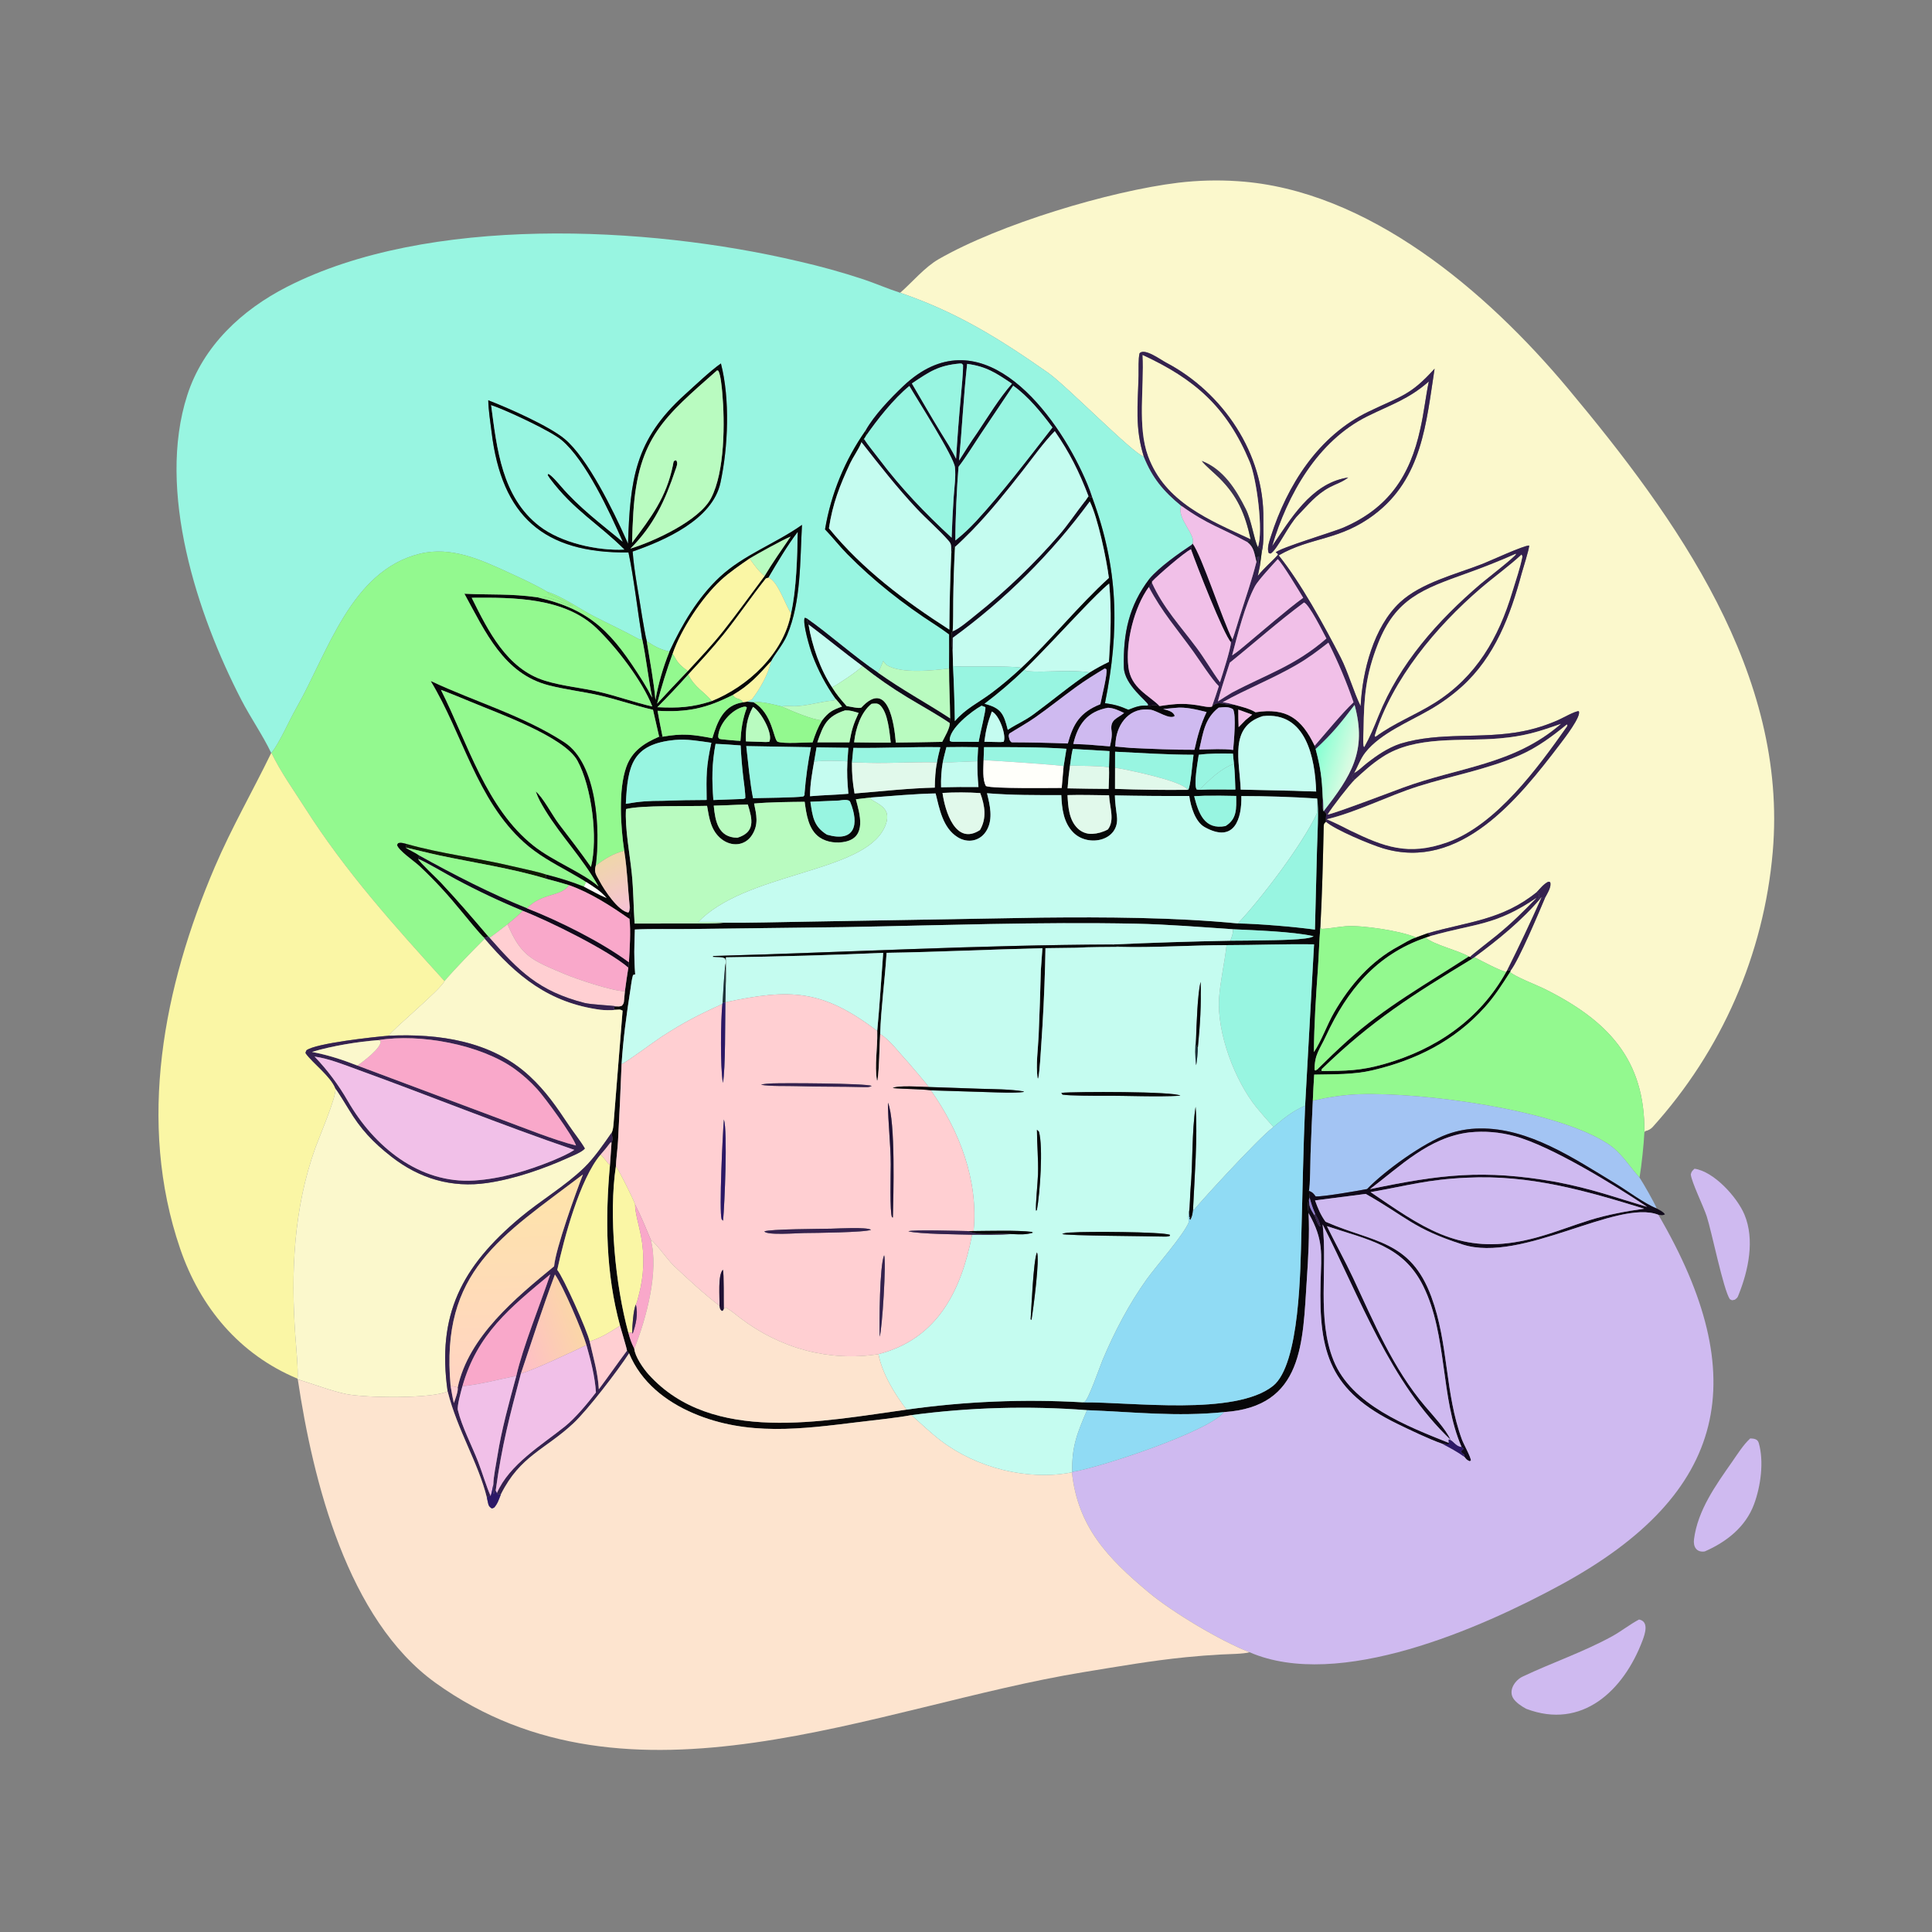 <svg width="1024" height="1024" viewBox="0 0 1024 1024" fill="none" xmlns="http://www.w3.org/2000/svg">
<rect x="0" y="0" width="1024" height="1024" fill="#808080" stroke="none"/>
<path d="M477.129 155.175C483.523 149.55 490.177 141.587 497.409 137.421C529.675 118.837 588.069 101.282 624.518 96.837C634.941 95.601 645.456 95.328 655.929 96.022C725.085 100.478 788.177 154.614 831.074 205.948C888.47 274.631 947.799 357.136 939.58 451.617C934.871 505.76 912.579 556.784 875.885 597.413C874.968 598.429 873.403 599.263 872.055 599.488L871.565 600.076C871.924 561.571 852.236 540.855 818.519 524.076C814.955 522.302 802.538 517.472 800.392 515.196L800.611 514.475C805.055 508.863 815.671 483.561 818.966 475.735C820.091 473.557 822.506 469.905 821.602 467.53L820.648 467.33C818.205 468.497 816.396 470.831 814.495 472.869C796.257 487.647 778.318 488.457 756.659 494.643L750.526 496.885C742.735 493.416 721.776 490.211 713.104 490.939C708.714 491.307 704.136 492.251 700.508 492.328L699.802 491.629C700.755 474.136 701.177 456.648 701.559 439.139C701.61 436.806 701.546 436.605 702.808 435.523C707.572 439.791 726.338 447.597 732.953 449.59C773.953 461.944 804.896 423.241 826.742 394.534C828.998 391.569 838.36 379.516 836.768 376.942C834.789 376.865 828.503 380.46 826.091 381.541C819.991 384.277 813.6 386.31 807.039 387.598C785.225 391.882 763.602 387.709 742.285 394.151C735.653 396.345 729.784 400.371 724.337 404.645C722.205 406.319 720.016 408.624 717.667 409.792C719.793 406.011 720.924 402.177 723.81 398.582C731.821 388.601 746.544 382.685 757.748 376.205C763.846 372.716 769.556 368.588 774.782 363.892C792.348 348.054 800.528 326.143 806.493 303.994C807.254 301.168 810.388 291.533 810.513 289.14C807.686 289.002 789.75 297.324 785.69 298.906C771.658 304.372 753.261 308.858 742.11 319.186C728.054 332.202 722.087 355.746 721.162 374.299C717.482 366.804 714.356 355.814 710.563 348.461C701.945 331.753 689.457 308.904 677.725 294.371C695.027 284.377 709.949 286.743 728.528 272.639C753.737 253.501 755.882 224.404 760.366 195.406C747.461 209.689 742.791 209.776 725.346 218.185C698.767 230.996 682.205 257.163 673.535 284.493C672.77 286.905 671.339 290.88 672.517 293.193L673.442 293.401C677.058 291.302 682.848 278.268 688.021 273.003C693.156 267.776 697.494 262.1 704.844 258.2C708.34 256.345 711.569 255.492 714.591 253.076C714.146 253.149 713.702 253.226 713.259 253.308C694.621 256.809 683.906 275.332 674.253 289.479C682.381 262.102 698.304 233.709 724.796 220.601C737.211 214.459 746.68 211.575 757.317 202.165C755.623 210.319 754.701 219.014 752.793 227.333C747.387 252.25 735.897 269.298 712.134 279.6C706.674 281.967 678.25 290.402 676.173 292.796C677.215 293.418 676.819 293.014 677.41 293.957C673.6 298.286 670.698 300.217 666.652 305.241L667.757 300.067L668.786 292.478C670.079 287.276 669.531 280.416 669.612 275.151C670.144 240.499 648.195 207.984 617.97 192.139C615.138 190.654 606.555 184.265 603.991 187.261C603.253 190.379 603.544 195.518 603.463 199.039C603.1 214.716 601.442 226.729 606.257 242.032C600.506 240.439 565.238 204.375 555.425 197.507C529.594 179.426 507.164 165.452 477.129 155.175Z" fill="#FBF8CC"/>
<path d="M143.756 399.098C139.156 389.476 132.858 380.511 127.934 370.991C104.554 325.784 82.906 260.025 99.277 209.385C107.705 183.314 128.174 164.265 152.076 152.049C226.868 113.827 343.049 119.615 422.883 138.415C434.619 141.068 446.22 144.286 457.646 148.057C464.252 150.286 470.621 153.092 477.129 155.177C507.164 165.454 529.594 179.428 555.425 197.509C565.238 204.377 600.506 240.441 606.257 242.034C610.816 253.364 616.662 260.326 626.099 268.077C623.404 274.621 634.197 283.623 632.057 288.118L631.751 288.688C624.69 293.379 614.681 300.403 609.277 306.709C598.322 321.053 595.261 335.632 595.664 353.632C595.878 363.193 608.536 371.94 608.614 373.663L608.117 374.008C603.919 373.785 601.891 374.727 598.047 376.193C593.305 374.117 590.724 373.449 585.658 372.701C593.534 333.821 592.754 301.165 578.883 263.641C577.448 259.011 575.428 254.37 573.394 250.048C556.883 214.967 518.462 166.967 478.711 204.683C471.897 211.149 463.312 220.149 458.801 228.167C447.801 243.811 440.449 261.723 437.286 280.584C441.356 284.799 444.95 289.462 449.006 293.584C463.087 307.892 478.849 320.249 495.699 331.118C498.136 332.691 500.745 334.479 503.059 336.238C503.099 342.272 503.088 348.307 503.025 354.341C494.883 355.269 477.644 357.352 469.806 352.408C469.577 352.264 468.387 350.691 468.13 350.343C467.405 352.065 466.271 355.012 465.354 356.518C452.661 348.009 439.746 336.267 427.457 327.679L426.505 327.456C425.255 330.19 429.267 343.686 430.484 346.967C433.588 355.286 437.759 363.168 442.892 370.415C442.578 370.701 442.264 370.988 441.95 371.274C435.735 371.734 429.176 373.746 423.026 374.216C419.586 374.478 416.999 373.905 414.296 374.427C410.244 373.484 403.429 371.555 399.431 372.255C398.528 372.258 396.84 372.016 395.877 371.911C396.559 371.439 398.381 370.891 398.558 370.657C402.98 364.828 407.087 357.611 408.73 350.421C410.363 347.05 414.989 341.797 417.2 336.58C424.674 318.942 423.97 297.257 425.076 278.202C410.917 288.223 394.117 294.052 381.436 305.886C369.961 316.594 361.331 331.202 354.801 345.377C349.376 343.933 347.597 342.896 342.807 339.896C342.312 338.374 340.583 328.47 340.333 326.777C338.73 315.933 336.103 303.139 335.319 292.327C352.106 286.527 377.652 275.439 381.855 255.864C385.952 236.79 386.975 211.607 382.106 192.649C376.481 196.541 368.343 204.334 363.057 209.097C336.27 233.236 334.041 254.387 332.852 288.164C332.516 287.385 332.175 286.609 331.828 285.836C325.081 270.808 311.559 242.924 299.276 232.669C291.104 225.846 269.385 216.232 258.785 212.162C258.934 217.966 259.871 223.452 260.564 229.142C265.956 273.407 287.949 293.357 333.111 292.821C335.872 305.7 338.097 324.868 340.339 338.562C339.776 338.793 339.158 339.036 338.547 338.699C330.689 334.372 322.526 330.624 314.562 326.514C307.085 322.656 298.037 316.125 290.062 313.673C283.84 309.983 276.457 306.592 269.742 303.508C254.934 296.708 239.145 289.37 222.439 293.507C185.875 302.563 173.675 346.136 157.092 375.2C153.104 382.189 148.59 392.876 143.903 399.081L143.756 399.098Z" fill="#98F5E1"/>
<path d="M606.256 242.033C601.441 226.73 603.099 214.717 603.462 199.04C603.543 195.519 603.252 190.38 603.99 187.262C606.554 184.266 615.137 190.655 617.969 192.14C648.194 207.985 670.143 240.5 669.611 275.152C669.53 280.417 670.078 287.277 668.785 292.479L668.745 291.596C667.758 290.124 668.4 290.658 666.717 289.98C669.703 281.635 666.094 253.742 662.354 244.788C650.183 215.647 633.098 200.899 605.602 188.184C606.483 205.403 602.779 226.213 608.508 241.749C617.542 266.244 640.989 275.642 662.859 285.763L661.158 287.356C647.04 279.609 640.431 278.337 626.098 268.076C616.661 260.325 610.815 253.363 606.256 242.033Z" fill="#35224F"/>
<path d="M662.858 285.763C640.988 275.642 617.541 266.244 608.507 241.749C602.778 226.213 606.482 205.403 605.601 188.184C633.097 200.899 650.182 215.647 662.353 244.788C666.093 253.742 669.702 281.635 666.716 289.98C664.503 285.541 663.46 276.157 660.25 269.734C655.032 259.29 648.296 248.645 636.95 244.31C638.958 246.888 643.415 250.543 646 253.09C655.92 262.864 659.878 272.293 662.858 285.763Z" fill="#FBF8CC"/>
<path d="M458.8 228.163C463.311 220.145 471.896 211.145 478.71 204.679C518.461 166.963 556.882 214.963 573.393 250.044C575.427 254.366 577.447 259.007 578.882 263.637C577.449 263.55 578.068 263.827 576.921 263.015C571.952 250.027 567.039 240.112 559.054 228.532C553.175 234.478 547.392 242.664 542.137 249.366C533.541 260.33 524.771 271.364 515.022 281.353C513.726 282.682 507.448 288.942 506.167 289.886L505.706 289.277C504.777 290.814 504.582 292.074 504.142 293.806L504.14 291.62C504.138 289.437 504.309 288.387 502.805 286.666C497.582 280.687 491.293 275.38 485.849 269.574C475.304 258.327 466.074 246.46 456.574 234.361C457.427 233.478 457.258 233.648 457.91 232.595C459.728 235.515 463.757 240.391 465.914 243.259C477.589 258.78 490.158 271.848 504.391 284.999C504.631 277.774 504.989 270.554 505.467 263.341C505.824 258.256 506.646 252.779 506.146 247.693C505.6 242.147 486.269 211.982 481.978 204.573C473.456 211.572 464.919 222.476 458.677 231.453C459.3 229.14 459.386 230.196 458.8 228.163ZM508.785 192.665C497.439 193.681 492.776 196.884 483.314 203.248C488.474 212.035 493.298 220.486 498.645 229.206C501.418 233.694 504.484 238.421 506.734 243.162C507.409 232.128 508.257 221.105 509.276 210.097C509.677 205.3 510.494 198.004 510.438 193.445C509.55 192.497 510.069 192.796 508.785 192.665ZM512.609 192.87C510.75 209.595 509.89 227.232 508.328 244.112C511.483 239.107 514.48 234.298 517.903 229.462C523.608 220.944 529.702 210.915 536.349 203.362C527.842 197.63 522.766 194.235 512.609 192.87ZM537.005 204.418L519.656 230.261C516.347 235.249 511.645 242.841 508.046 247.406C507.147 257.79 506.336 276.129 506.364 286.44C510.627 283.038 513.632 280.18 517.394 276.178C531.436 260.94 545.043 242.969 557.817 226.559C551.938 218.694 545.065 210.142 537.005 204.418Z" fill="#110A1B"/>
<path d="M483.314 203.251C492.776 196.887 497.439 193.684 508.785 192.668C510.069 192.799 509.55 192.5 510.438 193.448C510.494 198.007 509.677 205.303 509.276 210.1C508.257 221.108 507.409 232.131 506.734 243.165C504.484 238.424 501.418 233.697 498.645 229.209C493.298 220.489 488.474 212.038 483.314 203.251Z" fill="#98F5E1"/>
<path d="M246.133 314.678C260.12 315.375 270.319 314.558 284.762 316.559C313.917 323.202 324.828 335.881 340.791 361.18C342.539 363.961 344.159 366.821 345.646 369.749C343.606 359.552 342.432 348.378 340.338 338.561C338.096 324.867 335.871 305.699 333.11 292.82C287.948 293.356 265.955 273.406 260.563 229.141C259.87 223.451 258.933 217.965 258.784 212.161C269.384 216.231 291.103 225.845 299.275 232.668C311.558 242.923 325.08 270.807 331.827 285.835C332.174 286.608 332.515 287.384 332.851 288.163C334.04 254.386 336.269 233.235 363.056 209.096C368.342 204.333 376.48 196.54 382.105 192.648C386.974 211.606 385.951 236.789 381.854 255.863C377.651 275.438 352.105 286.526 335.318 292.326C336.102 303.138 338.729 315.932 340.332 326.776C340.582 328.469 342.311 338.373 342.806 339.895C344.293 349.206 346.629 361.775 347.395 370.938C348.977 362.185 351.459 353.619 354.8 345.376C361.33 331.201 369.96 316.593 381.435 305.885C394.116 294.051 410.916 288.222 425.075 278.201C423.969 297.256 424.673 318.941 417.199 336.579C414.988 341.796 410.362 347.049 408.729 350.42C401.762 358.034 397.446 363.071 388.415 368.351C374.295 375.477 364.336 377.635 348.521 376.736C349.329 381.328 350.216 385.906 351.179 390.468L349.353 390.444L346.094 376.197C336.455 374.017 326.876 370.624 317.319 368.476C308.491 366.492 299.771 365.521 290.838 363.235C267.069 357.153 257.231 334.977 246.133 314.678ZM397.293 296.035C392.359 299.433 386.416 303.51 382.075 307.52C371.964 316.861 361.043 333.455 356.534 346.433C353.348 355.139 350.589 363.996 348.267 372.971C353.619 367.127 359.048 361.353 364.551 355.652C370.908 348.769 377.578 341.705 383.386 334.373C390.866 324.932 397.944 315.004 405.201 305.349C409.238 298.529 414.544 291.041 419.04 284.399C414.472 286.317 401.424 293.542 397.293 296.035ZM407.332 306.143C406.86 306.3 406.389 306.457 405.918 306.614C398.605 315.766 390.818 327.201 383.609 336.166C377.321 343.985 371.222 350.492 364.78 357.518C359.495 363.442 354.043 369.214 348.429 374.826C359.457 375.329 366.58 375.009 377.243 371.57C396.561 363.746 415.38 346.281 419.26 325.095C422.17 312.191 422.564 295.096 422.783 282.037C417.228 289.328 411.995 298.226 407.332 306.143ZM380.072 196.3C352.229 220.858 338.202 231.998 335.691 271.528C335.358 276.905 335.133 282.288 335.017 287.674C345.171 274.055 353.086 263.796 356.633 246.703C357.042 244.735 356.733 244.219 358.373 243.959C359.532 245.428 358.54 247.467 357.964 249.123C352.583 265.216 346.484 278.507 334.143 290.763C346.394 287.049 370.51 276.074 376.84 264.079C384.231 250.073 384.207 223.534 382.81 208.095C382.556 205.29 381.976 198.693 380.735 196.532L380.072 196.3ZM260.326 214.767C263.361 237.876 266.041 263.504 285.927 278.853C297.389 287.699 316.675 292.007 330.908 291.283C317.259 277.632 303.989 270.495 291.384 253.553L290.277 251.883L290.56 251.132C292.204 251.711 295.978 256.177 297.308 257.727C306.998 269.02 318.532 277.641 329.989 287.088C323.075 271.355 310.417 244.059 297.683 233.337C292.011 228.562 271.3 218.977 263.642 215.981C262.548 215.546 261.442 215.141 260.326 214.767ZM250.014 316.83C258.813 334.552 268.716 354.485 288.672 360.727C298.032 363.655 307.808 364.443 317.317 366.634C326.663 368.787 336.413 372.339 345.721 374.433C340.501 360.94 326.754 343.182 316.362 333.144C299.242 316.606 272.132 316.658 250.014 316.83Z" fill="#070708"/>
<path d="M508.328 244.113C509.89 227.233 510.75 209.596 512.609 192.871C522.766 194.236 527.842 197.631 536.349 203.363C529.702 210.916 523.608 220.945 517.903 229.463C514.48 234.299 511.483 239.108 508.328 244.113Z" fill="#98F5E1"/>
<path d="M335.017 287.675C335.133 282.289 335.358 276.906 335.691 271.529C338.202 231.999 352.229 220.859 380.072 196.301L380.735 196.533C381.976 198.694 382.556 205.291 382.81 208.096C384.207 223.535 384.231 250.074 376.84 264.08C370.51 276.075 346.394 287.05 334.143 290.764C346.484 278.508 352.583 265.217 357.964 249.124C358.54 247.468 359.532 245.429 358.373 243.96C356.733 244.22 357.042 244.736 356.633 246.704C353.086 263.797 345.171 274.056 335.017 287.675Z" fill="#B9FBC0"/>
<path d="M665.941 297.769L666.539 297.54L666.426 296.997C666.252 296.121 666.312 296.446 666.202 295.425L667.262 294.807C667.733 297.484 666.775 296.549 667.756 300.067L666.651 305.241C670.697 300.217 673.599 298.286 677.409 293.957C676.818 293.014 677.214 293.418 676.172 292.796C678.249 290.402 706.673 281.967 712.133 279.6C735.896 269.298 747.386 252.25 752.792 227.333C754.7 219.014 755.622 210.319 757.316 202.165C746.679 211.575 737.21 214.459 724.795 220.601C698.303 233.709 682.38 262.102 674.252 289.479C683.905 275.332 694.62 256.809 713.258 253.308C713.701 253.226 714.145 253.149 714.59 253.076C711.568 255.492 708.339 256.345 704.843 258.2C697.493 262.1 693.155 267.776 688.02 273.003C682.847 278.268 677.057 291.302 673.441 293.401L672.516 293.193C671.338 290.88 672.769 286.905 673.534 284.493C682.204 257.163 698.766 230.996 725.345 218.185C742.79 209.776 747.46 209.689 760.365 195.406C755.881 224.404 753.736 253.501 728.527 272.639C709.948 286.743 695.026 284.377 677.724 294.371C689.456 308.904 701.944 331.753 710.562 348.461C714.355 355.814 717.481 366.804 721.161 374.299C722.086 355.746 728.053 332.202 742.109 319.186C753.26 308.858 771.657 304.372 785.689 298.906C789.749 297.324 807.685 289.002 810.512 289.14C810.387 291.533 807.253 301.168 806.492 303.994C800.527 326.143 792.347 348.054 774.781 363.892C769.555 368.588 763.845 372.716 757.747 376.205C746.543 382.685 731.82 388.601 723.809 398.582C720.923 402.177 719.792 406.011 717.666 409.792C716.459 411.224 716.77 410.412 716.761 412.334C717.563 413.2 717.077 412.964 718.194 413.094C715.16 415.99 705.978 427.926 703.677 431.706L702.948 431.352C702.65 430.804 702.448 430.668 701.988 430.198L701.315 429.517C700.438 427.019 700.845 425.132 701.061 422.465C701.402 424.291 701.4 428.066 701.458 430.066C716.118 411.283 724.66 398.054 717.948 373.633C710.686 383.168 706.186 388.831 697.315 397.011C697.294 396.78 696.878 395.54 696.794 395.272C702.438 388.808 711.456 377.8 717.395 372.24C713.673 361.411 709.221 350.846 704.071 340.619C698.06 345.26 693.694 348.637 687.057 352.481C674.376 359.827 660.786 365.108 648.031 372.214C650.57 372.508 651.698 372.822 654.174 373.522C648.627 374.143 645.88 370.821 642.332 374.529C643.623 370.946 644.844 367.339 645.998 363.71C642.219 360.002 635.92 350.133 632.566 345.471C623.895 333.416 615.792 324.28 608.898 311.132C609.11 310.899 610.241 309.149 610.492 308.773C616.648 322.324 625.573 331.691 634.333 343.483C638.635 349.275 642.38 355.783 646.607 361.578C647.826 357.848 652.421 343.612 652.42 340.378L653.173 339.021C653.942 337.345 656.512 328.535 657.294 326.095C660.318 316.662 663.513 307.365 665.941 297.769ZM803.351 293.552C794.718 297.368 785.944 300.857 777.048 304.01C754.346 312.188 739.723 317.205 730.358 341.191C723.89 357.755 722.937 369.068 722.706 386.645C722.679 388.745 722.246 394.167 722.841 395.746L723.084 395.925C726.058 390.622 728.193 385.451 730.568 379.534C741.824 351.494 761.99 328.961 784.666 309.529C786.973 307.553 803.561 294.689 803.5 293.634L803.351 293.552ZM806.459 293.952C799.525 300.351 791.862 305.778 784.714 311.923C761.218 332.12 738.045 359.852 728.626 389.96L728.999 390.51C738.894 383.193 750.117 378.99 760.468 372.469C782.474 358.606 794.292 337.985 801.582 313.651C803.387 307.628 805.701 301.186 806.897 294.973C806.751 294.632 806.605 294.292 806.459 293.952ZM677.224 296.364C674.49 299.343 666.756 307.699 665.168 310.679C659.874 320.612 655.91 336.51 653.046 347.381C655.849 345.537 657.757 343.893 660.32 341.738C668.321 335.071 682.591 322.718 690.716 316.845C688.318 312.94 679.822 298.692 677.224 296.364ZM691.158 319.334C677.747 329.254 664.825 340.766 651.811 351.249C649.751 357.713 647.191 365.253 645.472 371.784C647.913 370.239 650.411 368.611 652.888 367.14C671.66 357.201 686.349 352.895 703.015 338.419C701.266 335.156 693.959 320.368 691.158 319.334Z" fill="#35224F"/>
<path d="M508.046 247.41C511.645 242.845 516.347 235.253 519.656 230.265L537.005 204.422C545.065 210.146 551.938 218.698 557.817 226.563C545.043 242.973 531.436 260.944 517.394 276.182C513.632 280.184 510.627 283.042 506.364 286.444C506.336 276.133 507.147 257.794 508.046 247.41Z" fill="#98F5E1"/>
<path d="M458.677 231.454C464.919 222.477 473.456 211.573 481.978 204.574C486.269 211.983 505.6 242.148 506.146 247.694C506.646 252.78 505.824 258.257 505.467 263.342C504.989 270.555 504.631 277.775 504.391 285C490.158 271.849 477.589 258.781 465.914 243.26C463.757 240.392 459.728 235.516 457.91 232.596L458.677 231.454Z" fill="#98F5E1"/>
<path d="M330.908 291.282C316.675 292.006 297.389 287.698 285.927 278.852C266.041 263.503 263.361 237.875 260.326 214.766C261.442 215.14 262.548 215.545 263.642 215.98C271.3 218.976 292.011 228.561 297.683 233.336C310.417 244.058 323.075 271.354 329.989 287.087C318.532 277.64 306.998 269.019 297.308 257.726C295.978 256.176 292.204 251.71 290.56 251.131L290.277 251.882L291.384 253.552C303.989 270.494 317.259 277.631 330.908 291.282Z" fill="#98F5E1"/>
<path d="M458.801 228.164C459.387 230.197 459.301 229.141 458.678 231.454L457.911 232.596C457.259 233.649 457.428 233.479 456.575 234.362L456.219 235.285C455.15 237.977 452.021 242.523 450.6 245.56C445.083 257.352 441.277 267.109 439.36 280.006C457.197 301.839 479.606 318.562 503.16 333.699C503.259 320.397 503.586 307.098 504.143 293.807C504.583 292.075 504.778 290.815 505.707 289.278L506.168 289.887C505.666 299.407 505.355 308.936 505.235 318.469C505.166 322.573 505.312 330.771 504.919 334.619L504.377 335.308C504.943 338.497 503.97 341.194 504.943 345.274L505.132 352.994C505.617 362.728 505.936 372.47 506.09 382.215C511.859 375.489 518.309 372.648 525.404 367.352C531.023 363.158 536.25 358.701 541.384 353.932C557.273 338.956 571.355 321.221 587.729 306.303C586.49 296.463 581.9 274.409 577.609 265.796L574.978 265.839L576.922 263.016C578.069 263.828 577.45 263.551 578.883 263.638C592.754 301.162 593.534 333.818 585.658 372.698C590.724 373.446 593.305 374.114 598.047 376.19C601.891 374.724 603.919 373.782 608.117 374.005C611.287 374.442 609.939 372.965 614.638 374.228C623.623 372.863 628.099 372.524 637.269 374.233C638.825 374.523 640.852 374.958 642.333 374.528C645.881 370.82 648.628 374.142 654.175 373.521C657.686 374.479 662.427 375.58 665.439 377.517C681.927 374.933 689.876 380.875 696.795 395.271C696.879 395.539 697.295 396.779 697.316 397.01C699.888 406.833 700.644 412.193 701.062 422.464C700.846 425.131 700.439 427.018 701.316 429.516L701.989 430.197C702.449 430.667 702.651 430.803 702.949 431.351C702.779 433.139 702.741 433.739 702.808 435.522C701.546 436.604 701.61 436.805 701.559 439.138C701.177 456.647 700.755 474.135 699.802 491.628C699.199 498.674 699.027 506.384 698.512 513.568C697.467 528.15 696.526 543.013 696.388 557.627C700.27 551.997 703.48 542.824 707.118 536.579C715.61 522.006 726.322 509.552 741.37 501.465C743.6 500.251 748.002 497.486 750.526 496.884L756.659 494.642L758.429 496.058L755.662 496.989C729.564 505.915 714.011 524.895 702.759 549.189C699.42 556.399 696.753 558.748 696.732 567.028L697.191 567.422L698.426 566.67L699.59 567.921L700.568 567.693C713.416 567.549 720.827 567.574 733.333 564.055C760.911 556.296 784.137 540.504 798.259 515.201L798.811 514.208L800.611 514.474L800.392 515.195C796.254 521.674 792.19 528.07 786.966 533.864C770.84 551.749 750.652 561.817 727.527 567.265C717.365 569.659 706.867 569.351 696.553 569.573C696.257 574.178 696.013 578.787 695.821 583.398C695.365 592.849 694.966 602.303 694.623 611.759C694.534 614.716 694.455 628.981 693.786 631.153C693.88 632.3 693.952 633.62 694.101 634.746L693.824 635.668C692.916 637.832 693.167 640.702 693.565 642.977C694.163 653.511 693.37 667.32 692.66 677.97C690.427 711.489 691.113 745.668 648.749 748.444C623.67 751.001 600.944 748.381 576.153 747.412C545.125 745.048 513.935 745.926 483.089 750.033C475.297 751.514 462.743 752.784 454.67 753.772C424.941 757.411 396.238 761.266 367.714 749.167C352.855 742.864 339.722 732.533 333.429 717.266C332.868 716.848 332.745 716.492 332.322 715.859C332.153 714.406 329.279 705.055 328.645 702.673C321.035 674.747 320.725 646 323.294 617.452L324.129 605.623C325.01 604.116 324.44 602.1 324.163 600.371C324.945 598.939 325.073 596.936 325.219 595.28L329.992 535.657C328.412 534.791 328.038 535.155 325.911 535.209C325.442 534.529 325.674 534.958 325.355 533.858L326.405 533.403C327.857 533.44 328.331 533.586 329.66 533.022C330.567 531.819 330.624 531.762 330.756 530.251L331.205 525.422C331.753 521.232 332.362 517.05 333.034 512.878L333.35 510.031C333.699 503.541 334.405 493.36 333.627 487.071C333.723 486.703 333.812 486.334 333.896 485.963C334.257 484.344 334.675 482.089 333.768 480.638C332.679 469.933 332.557 462.07 330.855 450.916C328.987 438.467 327.615 418.637 331.964 406.475C335.014 397.945 341.535 393.832 349.354 390.442L351.18 390.466C361.799 388.606 367.137 389.263 377.548 391.272C380.261 382.459 383.423 373.638 393.921 372.223L395.877 371.908C396.84 372.013 398.528 372.255 399.431 372.252C409.498 377.981 410.015 392.274 412.182 393.133C415.134 394.303 426.632 393.479 430.682 393.475C432.163 389.089 433.309 385.782 435.751 381.793C439.203 377.363 441.246 376.275 446.295 374.484C445.144 373 444.14 371.816 442.892 370.412C437.759 363.165 433.588 355.283 430.484 346.964C429.267 343.683 425.255 330.187 426.505 327.453L427.457 327.676C427.788 329.401 427.785 329.413 428.534 330.999C430.372 342.164 434.736 354.853 441.04 364.299C443.441 368.204 445.704 370.764 448.722 374.231C450.729 374.498 455.191 375.636 456.49 375.064C470.688 359.675 473.981 383.687 474.809 393.585C482.998 393.5 491.187 393.371 499.375 393.198C500.621 390.753 503.682 385.616 503.358 383.23L503.589 380.739C503.527 371.903 502.992 363.308 503.025 354.338C503.088 348.304 503.099 342.269 503.059 336.235C500.745 334.476 498.136 332.688 495.699 331.115C478.849 320.246 463.087 307.889 449.006 293.581C444.95 289.459 441.356 284.796 437.286 280.581C440.449 261.72 447.801 243.808 458.801 228.164ZM543.046 354.876C536.345 361.345 529.255 367.4 521.817 373.007C530.555 375.272 531.988 378.165 534.148 386.831L534.559 386.559C539.267 383.494 542.884 382.221 547.956 378.484C557.889 371.165 567.274 363.221 577.535 356.391C581.258 354.11 583.816 352.714 587.745 350.809C588.682 336.537 589.197 323.501 587.876 309.29C584.555 311.858 577.751 318.856 574.724 321.991C564.09 333.007 553.992 344.123 543.046 354.876ZM521.566 396.009L521.318 402.879C521.244 406.904 520.624 413.392 522.585 416.63C526.135 418.088 556.626 417.624 562.726 417.63L563.715 406.341C563.735 406.283 565.08 397.745 565.233 396.878C552.227 395.93 534.742 395.965 521.566 396.009ZM432.79 396.118L431.507 403.615C430.435 409.939 429.341 415.572 429.338 422.027C436.155 421.383 443.047 421.333 449.656 420.706C449.086 414.371 448.817 409.967 449.142 403.54L449.641 396.351L432.79 396.118ZM518.045 403.476L518.423 396.028C512.827 395.903 507.228 395.894 501.632 396.001C501.042 398.363 500.107 401.712 499.69 404.016C498.947 408.397 498.65 412.842 498.803 417.282C505.403 417.116 512.005 417.068 518.607 417.138C518.156 411.915 517.998 408.781 518.045 403.476ZM452.292 396.387L451.554 404.147C451.526 410.383 451.87 414.392 452.924 420.566C465.991 419.491 482.497 417.722 495.46 417.456C495.529 413.129 495.742 408.321 496.632 404.07C497.006 401.491 497.795 398.584 498.41 396.021C483.631 395.783 467.74 396.59 452.292 396.387ZM654.038 404.865C653.843 403.076 653.614 401.229 653.495 399.441C647.615 399.365 641.166 399.247 635.361 400.042C634.852 403.613 632.546 416.139 634.275 418.451L635.843 418.619C641.586 418.306 648.911 418.484 654.777 418.486C654.634 413.777 654.517 409.569 654.038 404.865ZM568.594 396.953C567.914 399.737 567.533 402.944 567.11 405.806C566.529 409.797 566.108 413.81 565.846 417.834C573.094 417.987 580.344 418.088 587.593 418.136C587.731 414.355 587.938 410.465 587.794 406.696L588.043 398.101L568.594 396.953ZM591.028 398.426L591.007 406.885L590.987 418.116C603.833 418.593 616.689 418.763 629.543 418.624C629.623 418.589 629.721 418.581 629.782 418.519C631.021 417.276 632.086 403.059 632.597 400.035C618.112 400.003 605.326 399.126 591.028 398.426ZM461.481 422.71C458.903 423.009 456.204 423.277 453.646 423.644C455.698 431.444 459.422 443.434 448.308 446.051C443.754 447.124 438.321 446.524 434.42 443.86C428.447 439.781 427.377 431.493 426.489 424.962C418.411 425.065 407.64 425.138 399.697 425.883C400.935 431.855 402.164 436.842 398.685 442.442C394.946 448.458 387.692 448.93 382.362 444.699C376.771 440.263 375.879 433.673 374.758 427.115C364.86 427.412 339.619 426.738 331.798 428.821C331.123 438.682 333.819 452.761 334.852 462.878C335.784 472.012 335.748 480.561 336.361 489.507L365.575 489.461C370.356 489.453 378.927 489.642 383.527 489.065C397.869 489.198 412.176 488.722 426.502 488.518L552.13 486.353C585.798 486.013 622.528 486.189 656.08 489.435C666.947 489.592 686.351 491.227 696.951 492.714L698.042 450.029C698.21 443.958 699.084 428.286 698.099 423.238C684.731 422.376 671.338 421.937 657.942 421.921C658.247 433.552 654.471 447.302 638.508 438.393C633.489 435.592 631.113 427.549 630.336 421.887C617.192 421.945 604.048 421.842 590.907 421.576C590.949 424.921 591.563 429.177 591.984 432.582C593.599 445.638 576.944 449.226 568.986 441.363C563.659 436.101 562.805 428.531 562.507 421.415C549.336 421.447 536.281 421.497 523.136 420.434C524.667 426.675 526.39 433.774 523.158 439.767C519.936 445.74 513.173 447.257 507.513 443.695C499.711 438.785 497.944 428.799 495.89 420.545C485.493 420.698 472.029 421.944 461.481 422.71ZM653.559 492.528C637.114 491.4 618.471 489.908 602.103 489.579C550.66 488.545 499.052 490.469 447.648 491.388L365.764 492.393C356.481 492.528 345.593 492.207 336.493 492.663C336.188 501.946 335.943 507.32 336.673 516.448C335.981 516.564 336.368 516.453 335.497 516.837C334.769 519.402 334.512 522.089 334.101 524.72C332.061 537.771 330.282 550.836 329.455 564.028C328.929 577.63 328.297 591.229 327.56 604.821C327.317 609.004 326.586 614.447 326.433 618.133C322.522 644.005 326.155 681.293 333.073 706.474C334.115 710.196 334.497 711.371 336.185 714.824C336.522 719.005 341.043 725.455 343.822 728.533C377.368 765.699 436.549 753.135 480.525 747.128C511.425 742.749 542.683 741.454 573.839 743.261C573.926 743.27 574.013 743.28 574.099 743.29C599.857 743.034 654.404 750.588 674.661 734.615C689.06 723.261 689.233 671.788 689.754 654.004C690.406 631.744 690.75 608.269 691.748 586.023L696.477 500.518C681.292 500.272 665.444 500.918 650.1 500.933C632.225 500.954 610.745 502.351 593.807 501.863C592.1 501.51 591.17 501.419 589.606 500.595C610.425 499.653 631.255 498.988 652.091 498.598C657.858 498.582 663.625 498.52 669.392 498.413C674.047 498.304 694.166 498.302 696.19 496.179C684.573 493.711 665.634 493.107 653.559 492.528ZM585.577 354.281C580.34 357.438 575.142 360.653 570.191 364.252C562.997 369.481 556.064 375.068 548.782 380.176C544.33 383.299 539.531 385.928 534.934 388.825C534.827 389.208 534.72 389.592 534.614 389.975C534.922 391.438 534.922 392.426 536.036 393.357L536.48 393.452C546.309 393.486 556.137 393.691 565.96 394.067C568.845 383.535 572.435 377.55 583.198 373.239C583.834 369.797 587.143 356.972 586.408 354.693L585.577 354.281ZM461.929 373.041C456.285 377.49 453.541 386.1 452.759 393.029L452.714 393.464L462.715 393.583L472.111 393.596C471.418 388.085 470.684 377.722 466.45 373.793C465.108 372.548 463.679 372.864 461.929 373.041ZM520.261 374.039C515.205 376.784 502.711 386.395 503.406 392.727C504.086 392.991 504.182 393.116 504.876 393.157L518.742 393.188L518.875 392.292C519.374 389.028 522.693 376.145 522.262 374.807L520.261 374.039ZM394.38 374.56C387.7 375.966 380.72 384.04 380.651 390.742C381.521 391.946 380.956 391.498 382.573 391.848C385.796 392.149 389.235 392.529 392.449 392.679C392.8 386.634 393.636 380.76 395.851 375.067C395.114 374.366 395.58 374.596 394.38 374.56ZM399.105 374.671C395.78 380.643 395.155 386.189 395.358 392.947L405.876 393.289L407.698 393.191C409.963 389.053 403.322 377.096 399.105 374.671ZM587.263 375.123C576.32 377.115 571.293 383.887 568.88 394.313C572.077 394.463 576.276 394.545 579.378 394.877C582.351 395.097 585.323 395.337 588.294 395.597C588.869 392.897 589.553 390.064 589.139 387.319C588.228 381.272 592.238 380.829 595.793 377.893C592.929 376.562 590.498 375.295 587.263 375.123ZM622.891 375.198L616.504 375.8C618.739 376.472 621.902 376.967 622.624 379.468C620.098 381.635 613.216 376.684 609.907 376.186C599.314 374.594 592.173 382.942 591.292 393.184C591.222 394.017 591.162 394.85 591.113 395.685L599.627 396.428C610.802 396.921 621.908 397.454 633.095 397.393C634.657 390.287 636.378 384.008 639.505 377.393C634.426 376.126 628.214 374.537 622.891 375.198ZM645.916 375.063C638.413 380.907 637.749 388.294 635.64 397.267L645.139 397.062C648.085 397.099 650.671 397.051 653.597 397.478C653.956 392.996 655.331 379.167 653.54 375.912C651.104 374.385 648.748 374.82 645.916 375.063ZM447.951 376.51C438.165 379.676 436.41 384.223 433.185 393.467L441.414 393.475L450.208 393.449C451.463 386.725 452.217 384.033 455.084 377.861C452.295 377.055 450.876 376.468 447.951 376.51ZM656.323 376.112C656.353 379.172 656.332 382.347 656.495 385.394L660.232 381.583L663.675 378.777L656.323 376.112ZM525.7 377.12C523.504 383.064 522.535 386.853 521.734 393.142L530.126 393.314L531.932 393.184C533.563 390.032 529.661 378.847 525.7 377.12ZM669.285 379.566C651.328 385.212 657.048 403.321 657.603 418.513L685.802 419.135C689.668 419.274 693.742 419.49 697.594 419.51C697.023 402.143 692.412 376.963 669.285 379.566ZM357.757 392.193C334.905 394.362 332.686 405.874 331.706 426.044C339.169 424.73 343.811 424.456 351.408 424.439C359.117 424.154 366.83 424.007 374.544 423.997C374.347 411.104 374.23 406.506 377.031 393.685C370.757 392.812 364.038 391.586 357.757 392.193ZM379.273 394.267C377.249 404.859 377.303 413.29 378.096 424.032C383.438 423.893 388.764 423.586 394.055 423.445L395.02 423.047C395.123 420.307 394.252 414.643 393.915 411.718C393.28 406.193 392.827 400.649 392.554 395.094C388.162 394.788 383.664 394.418 379.273 394.267ZM395.538 395.445C396.517 403.974 397.491 414.801 399.124 423.049C403.566 422.919 422.243 422.781 425.812 422.127C426.591 421.165 426.444 421.687 426.419 420.618C427.064 412.366 428.198 404.159 429.816 396.041L395.538 395.445ZM499.551 420.277C500.856 429.77 506.395 448.406 519.397 439.943C523.095 433.715 521.978 426.865 519.552 420.346C512.893 419.912 506.213 419.889 499.551 420.277ZM565.816 421.423C566.101 427.44 566.543 434.56 571.179 439.043C573.244 441.053 576.052 442.114 578.93 441.97C581.835 441.809 584.667 441.003 587.22 439.609C590.933 434.638 588.168 428.149 587.819 421.521C580.795 421.463 572.761 421.21 565.816 421.423ZM638.793 421.743L632.938 421.989C635.211 430.861 638.278 440.003 649.516 437.83C655.719 434.073 655.298 428.461 655.193 421.863C649.728 421.73 644.26 421.69 638.793 421.743ZM444.756 424.295L429.517 424.951C430.72 432.683 431.113 437.945 438.298 442.384C453.046 446.661 455.576 437.125 450.64 425.086C449.933 423.361 446.184 424.126 444.756 424.295ZM385.607 426.779L378.303 427.011C379.093 435.333 380.663 443.839 390.801 444.036C400.451 441.035 398.817 434.381 396.359 426.396C392.871 426.51 389.062 426.558 385.607 426.779Z" fill="#070708"/>
<path d="M559.054 228.535C567.039 240.115 571.952 250.03 576.921 263.018L574.977 265.841C570.735 271.275 565.971 278.318 561.616 283.348C548.311 298.717 533.271 313.217 517.35 325.865C514.439 328.178 508.047 333.749 504.918 334.621C505.311 330.773 505.165 322.575 505.234 318.471C505.354 308.938 505.665 299.409 506.167 289.889C507.448 288.945 513.726 282.685 515.022 281.356C524.771 271.367 533.541 260.333 542.137 249.369C547.392 242.667 553.175 234.481 559.054 228.535Z" fill="#C5FCF0"/>
<path d="M456.574 234.363C466.074 246.462 475.304 258.329 485.849 269.576C491.293 275.382 497.582 280.689 502.805 286.668C504.309 288.389 504.138 289.439 504.14 291.622L504.142 293.808C503.585 307.099 503.258 320.398 503.159 333.7C479.605 318.563 457.196 301.84 439.359 280.007C441.276 267.11 445.082 257.353 450.599 245.561C452.02 242.524 455.149 237.978 456.218 235.286L456.574 234.363Z" fill="#C5FCF0"/>
<path d="M662.859 285.762C659.879 272.292 655.921 262.863 646.001 253.089C643.416 250.542 638.959 246.887 636.951 244.309C648.297 248.644 655.033 259.289 660.251 269.733C663.461 276.156 664.504 285.54 666.717 289.979C668.4 290.657 667.758 290.123 668.745 291.595L668.785 292.478L667.756 300.067C666.775 296.549 667.733 297.484 667.262 294.807L666.202 295.425C666.312 296.446 666.252 296.121 666.426 296.997L666.539 297.54L665.941 297.769C664.776 293.345 664.696 290.086 661.158 287.355L662.859 285.762Z" fill="url(#paint0_linear_2293_116304)"/>
<path d="M504.919 334.62C508.048 333.748 514.44 328.177 517.351 325.864C533.272 313.216 548.312 298.716 561.617 283.347C565.972 278.317 570.736 271.274 574.978 265.84L577.609 265.797C557.273 293.479 532.781 317.851 505 338.052L504.943 345.275C503.97 341.195 504.943 338.498 504.377 335.309L504.919 334.62Z" fill="#110A1B"/>
<path d="M577.607 265.797C581.898 274.41 586.488 296.464 587.727 306.304C571.353 321.222 557.271 338.957 541.382 353.933C535.302 352.63 506.411 353.755 505.13 352.995L504.941 345.275L504.998 338.052C532.779 317.851 557.271 293.479 577.607 265.797Z" fill="#C5FCF0"/>
<path d="M632.055 288.115C634.195 283.62 623.402 274.618 626.097 268.074C640.43 278.335 647.039 279.607 661.157 287.354C664.695 290.085 664.775 293.344 665.94 297.768C663.512 307.364 660.317 316.661 657.293 326.094C656.511 328.534 653.941 337.344 653.172 339.02C647.921 328.747 636.836 294.398 632.055 288.115Z" fill="#F1C0E8"/>
<path d="M407.332 306.141C411.995 298.224 417.228 289.326 422.783 282.035C422.564 295.094 422.17 312.189 419.26 325.093C415.944 320.187 412.542 308.379 407.332 306.141Z" fill="#98F5E1"/>
<path d="M397.293 296.034C401.424 293.541 414.472 286.316 419.04 284.398C414.544 291.04 409.238 298.528 405.201 305.348C401.687 302.328 399.997 299.763 397.293 296.034Z" fill="#B9FBC0"/>
<path d="M631.75 288.687L632.056 288.117C636.837 294.4 647.922 328.749 653.173 339.022L652.42 340.379C648.521 336.322 633.905 298.885 631.24 291.127C631.498 290.32 631.598 289.53 631.75 288.687Z" fill="#110A1B"/>
<path d="M609.275 306.708C614.679 300.402 624.688 293.378 631.749 288.688C631.597 289.53 631.497 290.321 631.239 291.128C627.85 292.612 613.438 305.144 610.555 308.262L609.275 306.708Z" fill="#201135"/>
<path d="M610.556 308.259C613.439 305.141 627.851 292.609 631.24 291.125C633.905 298.883 648.521 336.32 652.42 340.377C652.421 343.611 647.826 357.847 646.607 361.577C642.38 355.782 638.635 349.274 634.333 343.482C625.573 331.69 616.648 322.323 610.492 308.772L610.556 308.259Z" fill="#F1C0E8"/>
<path d="M143.902 399.08C148.589 392.875 153.103 382.188 157.091 375.199C173.674 346.135 185.874 302.562 222.438 293.506C239.144 289.369 254.933 296.707 269.741 303.507C276.456 306.591 283.839 309.982 290.061 313.672L290.532 314.567C292.612 315.624 302.842 320.268 303.706 321.199C300.192 321.196 289.932 314.648 284.762 316.559C270.319 314.558 260.12 315.375 246.133 314.678C257.231 334.977 267.069 357.153 290.838 363.235C299.771 365.521 308.491 366.492 317.319 368.476C326.876 370.624 336.455 374.017 346.094 376.197L349.353 390.444C341.534 393.834 335.013 397.947 331.963 406.477C327.614 418.639 328.986 438.469 330.854 450.918C324.948 452.48 320.591 455.125 315.745 458.852C318.215 440.308 316.658 404.888 299.088 393.469C277.351 379.343 251.721 372.013 228.377 361.032C245.235 388.858 252.705 423.9 277.755 446.45C284.979 452.953 293.055 457.303 301.457 462.01C302.736 462.726 309.96 466.829 310.658 467.471L309.522 469.95C302.388 467.121 296.685 465.403 289.369 463.515C284.773 461.954 276.544 460.34 271.673 459.166C253.49 454.784 233.416 452.463 215.612 447.348C213.966 446.97 212.522 446.394 211.004 446.93L210.476 447.816C211.24 450.773 219.515 456.332 222.342 458.971C230.694 466.768 237.796 474.64 244.988 483.463C247.125 486.084 254.78 495.472 256.703 497.027L256.875 497.56C250.24 504.154 241.619 512.985 235.588 519.99C208.727 490.378 183.235 462.113 161.682 428.262C155.809 419.038 148.607 408.97 143.902 399.08Z" fill="#93F98F"/>
<path d="M723.085 395.924L722.842 395.745C722.247 394.166 722.68 388.744 722.707 386.644C722.938 369.067 723.891 357.754 730.359 341.19C739.724 317.204 754.347 312.187 777.049 304.009C785.945 300.856 794.719 297.367 803.352 293.551L803.501 293.633C803.562 294.688 786.974 307.552 784.667 309.528C761.991 328.96 741.825 351.493 730.569 379.533C728.194 385.45 726.059 390.621 723.085 395.924Z" fill="#FBF8CC"/>
<path d="M728.998 390.511L728.625 389.961C738.044 359.853 761.217 332.121 784.713 311.924C791.861 305.779 799.524 300.352 806.458 293.953C806.604 294.293 806.75 294.633 806.896 294.974C805.7 301.187 803.386 307.629 801.581 313.652C794.291 337.986 782.473 358.607 760.467 372.47C750.116 378.991 738.893 383.194 728.998 390.511Z" fill="#FBF8CC"/>
<path d="M356.533 346.433C361.042 333.455 371.963 316.861 382.074 307.52C386.415 303.51 392.358 299.433 397.292 296.035C399.996 299.764 401.686 302.329 405.2 305.349C397.943 315.004 390.865 324.932 383.385 334.373C377.577 341.705 370.907 348.769 364.55 355.652C360.042 352.36 359.206 351.317 356.533 346.433Z" fill="#FAF6A5"/>
<path d="M653.047 347.38C655.911 336.509 659.875 320.611 665.169 310.678C666.757 307.698 674.491 299.342 677.225 296.363C679.823 298.691 688.319 312.939 690.717 316.844C682.592 322.717 668.322 335.07 660.321 341.737C657.758 343.892 655.85 345.536 653.047 347.38Z" fill="#F1C0E8"/>
<path d="M364.779 357.516C371.221 350.49 377.32 343.983 383.608 336.164C390.817 327.199 398.604 315.764 405.917 306.612C406.388 306.455 406.859 306.298 407.331 306.141C412.541 308.379 415.943 320.187 419.259 325.093C415.379 346.279 396.56 363.744 377.242 371.568C373.218 366.505 368.354 364.655 364.779 357.516Z" fill="#FAF6A5"/>
<path d="M608.116 374.006L608.613 373.661C608.535 371.938 595.877 363.191 595.663 353.63C595.26 335.63 598.321 321.051 609.276 306.707L610.556 308.26L610.492 308.773C610.241 309.149 609.11 310.899 608.898 311.132C601.173 321.753 596.501 340.348 598.066 353.505C599.393 364.664 608.635 368.229 614.637 374.229C609.938 372.966 611.286 374.443 608.116 374.006Z" fill="#110A1B"/>
<path d="M543.045 354.875C553.991 344.122 564.089 333.006 574.723 321.99C577.75 318.855 584.554 311.857 587.875 309.289C589.196 323.5 588.681 336.536 587.744 350.808C583.815 352.713 581.257 354.109 577.534 356.39C567.33 354.708 554.385 356.606 544.055 355.729C543.718 355.444 543.382 355.159 543.045 354.875Z" fill="#C5FCF0"/>
<path d="M608.899 311.133C615.793 324.281 623.896 333.417 632.567 345.472C635.921 350.134 642.22 360.003 645.999 363.711C644.845 367.34 643.624 370.947 642.333 374.53C640.852 374.96 638.825 374.525 637.269 374.235C628.099 372.526 623.623 372.865 614.638 374.23C608.636 368.23 599.394 364.665 598.067 353.506C596.502 340.349 601.174 321.754 608.899 311.133Z" fill="#F1C0E8"/>
<path d="M290.061 313.672C298.036 316.124 307.084 322.655 314.561 326.513C322.525 330.623 330.688 334.371 338.546 338.698C339.157 339.035 339.775 338.792 340.338 338.561C342.432 348.378 343.606 359.552 345.646 369.749C344.159 366.821 342.539 363.961 340.791 361.18C324.828 335.881 313.917 323.202 284.762 316.559C289.932 314.648 300.192 321.196 303.706 321.199C302.842 320.268 292.612 315.624 290.532 314.567L290.061 313.672Z" fill="#93F98F"/>
<path d="M345.721 374.432C336.413 372.338 326.663 368.786 317.317 366.633C307.808 364.442 298.032 363.654 288.672 360.726C268.716 354.484 258.813 334.551 250.014 316.829C272.132 316.657 299.242 316.605 316.362 333.143C326.754 343.181 340.501 360.939 345.721 374.432Z" fill="#93F98F"/>
<path d="M651.812 351.251C664.826 340.768 677.748 329.256 691.159 319.336C693.96 320.37 701.267 335.158 703.016 338.421C686.35 352.897 671.661 357.203 652.889 367.142C650.412 368.613 647.914 370.241 645.473 371.786C647.192 365.255 649.752 357.715 651.812 351.251Z" fill="#F1C0E8"/>
<path d="M427.455 327.676C439.744 336.264 452.659 348.006 465.352 356.515C479.081 366.222 490.18 371.981 503.587 380.739L503.356 383.23C496.899 378.814 487.743 373.758 480.869 369.585C472.604 364.595 464.668 359.079 457.112 353.069C447.496 345.942 438.11 338.227 428.532 330.999C427.783 329.413 427.786 329.401 427.455 327.676Z" fill="#110A1B"/>
<path d="M428.533 331C438.111 338.228 447.497 345.943 457.113 353.07C454.514 355.833 444.543 362.466 441.039 364.3C434.735 354.854 430.371 342.165 428.533 331Z" fill="#C5FCF0"/>
<path d="M342.807 339.895C347.597 342.895 349.376 343.932 354.801 345.376C351.46 353.619 348.978 362.185 347.396 370.938C346.63 361.775 344.294 349.206 342.807 339.895Z" fill="#93F98F"/>
<path d="M654.174 373.52C651.698 372.82 650.57 372.506 648.031 372.212C660.786 365.106 674.376 359.825 687.057 352.479C693.694 348.635 698.06 345.258 704.071 340.617C709.221 350.844 713.673 361.409 717.395 372.238C711.456 377.798 702.438 388.806 696.794 395.27C689.875 380.874 681.926 374.932 665.438 377.516C662.426 375.579 657.685 374.478 654.174 373.52Z" fill="#F1C0E8"/>
<path d="M348.268 372.972C350.59 363.997 353.349 355.14 356.535 346.434C359.208 351.318 360.044 352.361 364.552 355.653C359.049 361.354 353.62 367.128 348.268 372.972Z" fill="#93F98F"/>
<path d="M468.13 350.34C468.387 350.688 469.577 352.261 469.806 352.405C477.644 357.349 494.883 355.266 503.025 354.338C502.992 363.308 503.527 371.903 503.589 380.739C490.182 371.981 479.083 366.222 465.354 356.515C466.271 355.009 467.405 352.062 468.13 350.34Z" fill="#B9FBC0"/>
<path d="M388.414 368.349C397.445 363.069 401.761 358.032 408.728 350.418C407.085 357.608 402.978 364.825 398.556 370.654C398.379 370.888 396.557 371.436 395.875 371.908L393.919 372.223C391.589 369.323 390.284 371.254 388.414 368.349Z" fill="#FAF6A5"/>
<path d="M505.131 352.996C506.412 353.756 535.303 352.631 541.383 353.934C536.249 358.703 531.022 363.16 525.403 367.354C518.308 372.65 511.858 375.491 506.089 382.217C505.935 372.472 505.616 362.73 505.131 352.996Z" fill="#98F5E1"/>
<path d="M457.113 353.07C464.669 359.08 472.605 364.596 480.87 369.586C487.744 373.759 496.9 378.815 503.357 383.231C503.681 385.617 500.62 390.754 499.374 393.199C491.186 393.372 482.997 393.501 474.808 393.586C473.98 383.688 470.687 359.676 456.489 375.065C455.19 375.637 450.728 374.499 448.721 374.232C445.703 370.765 443.44 368.205 441.039 364.3C444.543 362.466 454.514 355.833 457.113 353.07Z" fill="#B9FBC0"/>
<path d="M521.816 373.01C529.254 367.403 536.344 361.348 543.045 354.879C543.382 355.163 543.718 355.448 544.055 355.733C554.385 356.61 567.33 354.712 577.534 356.394C567.273 363.224 557.888 371.168 547.955 378.487C542.883 382.224 539.266 383.497 534.558 386.562L534.147 386.834C531.987 378.168 530.554 375.275 521.816 373.01Z" fill="#98F5E1"/>
<path d="M536.479 393.452L536.035 393.357C534.921 392.426 534.921 391.438 534.613 389.975C534.719 389.592 534.826 389.208 534.933 388.825C539.53 385.928 544.329 383.299 548.781 380.176C556.063 375.068 562.996 369.481 570.19 364.252C575.141 360.653 580.339 357.438 585.576 354.281L586.407 354.693C587.142 356.972 583.833 369.797 583.197 373.239C572.434 377.55 568.844 383.535 565.959 394.067C556.136 393.691 546.308 393.486 536.479 393.452Z" fill="#CFBAF0"/>
<path d="M348.43 374.824C354.044 369.212 359.496 363.44 364.781 357.516C368.356 364.655 373.22 366.505 377.244 371.568C366.581 375.007 359.458 375.327 348.43 374.824Z" fill="#93F98F"/>
<path d="M315.745 458.851C314.689 462.552 316.162 463.863 317.886 467.163C320.207 471.606 327.645 482.895 333.044 483.671C333.809 482.85 333.614 482.049 333.767 480.639C334.674 482.09 334.256 484.345 333.895 485.964C333.811 486.335 333.722 486.704 333.626 487.072C323.938 480.264 312.822 473.097 301.662 469.174C297.728 467.985 293.77 466.876 289.791 465.848C289.163 464.555 289.356 465.084 289.369 463.514C296.685 465.402 302.388 467.12 309.522 469.949C313.495 471.958 317.413 474.316 321.531 475.987C317.868 471.892 315.244 470.444 310.658 467.47C309.96 466.828 302.736 462.725 301.457 462.009C293.055 457.302 284.979 452.952 277.755 446.449C252.705 423.899 245.235 388.857 228.377 361.031C251.721 372.012 277.351 379.342 299.088 393.468C316.658 404.887 318.215 440.307 315.745 458.851ZM233.721 365.655C247.909 393.914 257.729 428.435 282.84 448.291C293.369 456.618 308.816 462.372 317.219 469.843C308.242 454.064 297.863 443.901 288.945 429.422C286.519 425.322 285.601 423.892 283.933 419.481C287.666 422.32 292.814 432.231 296.171 436.635C301.932 444.192 307.787 451.721 313.226 459.504C317.058 443.979 313.561 416.988 306.071 403.232C299.046 390.33 263.119 377.732 249.474 371.964C247.021 370.928 235.929 366.368 233.721 365.655Z" fill="#070708"/>
<path d="M317.219 469.844C308.816 462.373 293.369 456.619 282.84 448.292C257.729 428.436 247.909 393.915 233.721 365.656C235.929 366.369 247.021 370.929 249.474 371.965C263.119 377.733 299.046 390.331 306.071 403.233C313.561 416.989 317.058 443.98 313.226 459.505C307.787 451.722 301.932 444.193 296.171 436.636C292.814 432.232 287.666 422.321 283.933 419.482C285.601 423.893 286.519 425.323 288.945 429.423C297.863 443.902 308.242 454.065 317.219 469.844Z" fill="#93F98F"/>
<path d="M348.521 376.737C364.336 377.636 374.295 375.478 388.415 368.352C390.285 371.257 391.591 369.326 393.921 372.226C383.423 373.641 380.26 382.462 377.547 391.275C367.136 389.266 361.798 388.609 351.179 390.469C350.216 385.907 349.329 381.329 348.521 376.737Z" fill="#93F98F"/>
<path d="M442.891 370.414C444.139 371.818 445.143 373.002 446.294 374.486C441.245 376.277 439.202 377.365 435.75 381.795C431.037 381.706 418.894 376.556 414.295 374.426C416.998 373.904 419.585 374.477 423.025 374.215C429.175 373.745 435.734 371.733 441.949 371.273C442.263 370.987 442.577 370.7 442.891 370.414Z" fill="#B9FBC0"/>
<path d="M399.43 372.251C403.428 371.551 410.243 373.48 414.295 374.423C418.894 376.553 431.037 381.703 435.75 381.792C433.308 385.781 432.162 389.088 430.681 393.474C426.631 393.478 415.133 394.302 412.181 393.132C410.014 392.273 409.497 377.98 399.43 372.251Z" fill="#93F98F"/>
<path d="M452.713 393.465L452.758 393.03C453.54 386.101 456.284 377.491 461.928 373.042C463.678 372.865 465.107 372.549 466.449 373.794C470.683 377.723 471.417 388.086 472.11 393.597L462.714 393.584L452.713 393.465Z" fill="#B9FBC0"/>
<path d="M504.875 393.157C504.181 393.116 504.085 392.991 503.405 392.727C502.71 386.395 515.204 376.784 520.26 374.039L522.261 374.807C522.692 376.145 519.373 389.028 518.874 392.292L518.741 393.188L504.875 393.157Z" fill="#98F5E1"/>
<path d="M382.572 391.847C380.955 391.497 381.52 391.945 380.65 390.741C380.719 384.039 387.699 375.965 394.379 374.559C395.579 374.595 395.113 374.365 395.85 375.066C393.635 380.759 392.799 386.633 392.448 392.678C389.234 392.528 385.795 392.148 382.572 391.847Z" fill="#93F98F"/>
<path d="M697.314 397.011C706.185 388.831 710.685 383.168 717.947 373.633C724.659 398.054 716.117 411.283 701.457 430.066C701.399 428.066 701.401 424.291 701.06 422.465C700.642 412.194 699.886 406.834 697.314 397.011Z" fill="url(#paint1_linear_2293_116304)"/>
<path d="M395.357 392.948C395.154 386.19 395.779 380.644 399.104 374.672C403.321 377.097 409.962 389.054 407.697 393.192L405.875 393.29L395.357 392.948Z" fill="#B9FBC0"/>
<path d="M568.879 394.315C571.292 383.889 576.319 377.117 587.262 375.125C590.497 375.297 592.928 376.564 595.792 377.895C592.237 380.831 588.227 381.274 589.138 387.321C589.552 390.066 588.868 392.899 588.293 395.599C585.322 395.339 582.35 395.099 579.377 394.879C576.275 394.547 572.076 394.465 568.879 394.315Z" fill="#CFBAF0"/>
<path d="M616.502 375.8L622.889 375.198C628.212 374.537 634.424 376.126 639.503 377.393C636.376 384.008 634.655 390.287 633.093 397.393C621.906 397.454 610.8 396.921 599.625 396.428L591.111 395.685C591.16 394.85 591.22 394.017 591.29 393.184C592.171 382.942 599.312 374.594 609.905 376.186C613.214 376.684 620.096 381.635 622.622 379.468C621.9 376.967 618.737 376.472 616.502 375.8Z" fill="#CFBAF0"/>
<path d="M635.639 397.269C637.748 388.296 638.412 380.909 645.915 375.065C648.747 374.822 651.103 374.387 653.539 375.914C655.33 379.169 653.955 392.998 653.596 397.48C650.67 397.053 648.084 397.101 645.138 397.064L635.639 397.269Z" fill="#CFBAF0"/>
<path d="M433.184 393.467C436.409 384.223 438.164 379.676 447.95 376.51C450.875 376.468 452.294 377.055 455.083 377.861C452.216 384.033 451.462 386.725 450.207 393.449L441.413 393.475L433.184 393.467Z" fill="#B9FBC0"/>
<path d="M656.494 385.395C656.331 382.348 656.352 379.173 656.322 376.113L663.674 378.778L660.231 381.584L656.494 385.395Z" fill="#F1C0E8"/>
<path d="M718.194 413.095C717.077 412.965 717.563 413.201 716.761 412.335C716.77 410.413 716.459 411.225 717.666 409.793C720.015 408.625 722.204 406.32 724.336 404.646C729.783 400.372 735.652 396.346 742.284 394.152C763.601 387.71 785.224 391.883 807.038 387.599C813.599 386.311 819.99 384.278 826.09 381.542C828.502 380.461 834.788 376.866 836.767 376.943C838.359 379.517 828.997 391.57 826.741 394.535C804.895 423.242 773.952 461.945 732.952 449.591C726.337 447.598 707.571 439.792 702.807 435.524C702.74 433.741 702.778 433.141 702.948 431.353L703.677 431.707C705.722 431.793 739.47 418.999 743.072 417.66C773.246 406.446 802.058 405.531 827.337 383.654C815.013 387.969 808.143 390.174 794.805 391.362C774.469 393.173 750.471 389.618 732.678 401.256C727.072 404.924 723.095 408.609 718.194 413.095ZM830.426 384C822.793 390.272 814.805 396.183 805.735 400.179C788.308 407.855 769.647 411.069 751.512 416.828C735.808 421.815 718.991 430.471 703.214 434.234C707.819 436.181 711.445 438.016 715.861 440.288C733.32 448.659 746.233 453.92 767.224 446.404C792.974 437.184 815.111 406.889 830.491 385.056C830.578 384.847 830.666 384.639 830.753 384.43L830.426 384Z" fill="#35224F"/>
<path d="M521.732 393.143C522.533 386.854 523.502 383.065 525.698 377.121C529.659 378.848 533.561 390.033 531.93 393.185L530.124 393.315L521.732 393.143Z" fill="#C5FCF0"/>
<path d="M657.603 418.513C657.048 403.321 651.328 385.212 669.285 379.566C692.412 376.963 697.023 402.143 697.594 419.51C693.742 419.49 689.668 419.274 685.802 419.135L657.603 418.513Z" fill="#C5FCF0"/>
<path d="M703.215 434.234C718.992 430.471 735.809 421.815 751.513 416.828C769.648 411.069 788.309 407.855 805.736 400.179C814.806 396.183 822.794 390.272 830.427 384L830.754 384.43C830.667 384.639 830.579 384.847 830.492 385.056C815.112 406.889 792.975 437.184 767.225 446.404C746.234 453.92 733.321 448.659 715.862 440.288C711.446 438.016 707.82 436.181 703.215 434.234Z" fill="#FBF8CC"/>
<path d="M718.195 413.093C723.096 408.607 727.073 404.922 732.679 401.254C750.472 389.616 774.47 393.171 794.806 391.36C808.144 390.172 815.014 387.967 827.338 383.652C802.059 405.529 773.247 406.444 743.073 417.658C739.471 418.997 705.723 431.791 703.678 431.705C705.979 427.925 715.161 415.989 718.195 413.093Z" fill="#FBF8CC"/>
<path d="M331.705 426.045C332.685 405.875 334.904 394.363 357.756 392.194C364.037 391.587 370.756 392.813 377.03 393.686C374.229 406.507 374.346 411.105 374.543 423.998C366.829 424.008 359.116 424.155 351.407 424.44C343.81 424.457 339.168 424.731 331.705 426.045Z" fill="#98F5E1"/>
<path d="M378.095 424.035C377.302 413.293 377.248 404.862 379.272 394.27C383.663 394.421 388.161 394.791 392.553 395.097C392.826 400.652 393.279 406.196 393.914 411.721C394.251 414.646 395.122 420.31 395.019 423.05L394.054 423.448C388.763 423.589 383.437 423.896 378.095 424.035Z" fill="#98F5E1"/>
<path d="M399.123 423.049C397.49 414.801 396.516 403.974 395.537 395.445L429.815 396.041C428.197 404.159 427.063 412.366 426.418 420.618C426.443 421.687 426.59 421.165 425.811 422.127C422.242 422.781 403.565 422.919 399.123 423.049Z" fill="#98F5E1"/>
<path d="M431.506 403.614L432.789 396.117L449.64 396.35L449.141 403.539C442.332 403.163 438.323 403.041 431.506 403.614Z" fill="#98F5E1"/>
<path d="M451.553 404.147L452.291 396.387C467.739 396.59 483.63 395.783 498.409 396.021C497.794 398.584 497.005 401.491 496.631 404.07C484.518 403.768 472.402 404.617 460.289 404.317C457.376 404.245 454.467 404.13 451.553 404.147Z" fill="#98F5E1"/>
<path d="M518.044 403.479C512.407 403.6 505.097 404.165 499.689 404.019C500.106 401.715 501.041 398.366 501.631 396.004C507.227 395.897 512.826 395.906 518.422 396.031L518.044 403.479Z" fill="#98F5E1"/>
<path d="M521.316 402.88L521.564 396.01C534.74 395.966 552.225 395.931 565.231 396.879C565.078 397.746 563.733 406.284 563.713 406.342L563.518 406.056C562.677 405.492 525.729 403.079 521.316 402.88Z" fill="#98F5E1"/>
<path d="M567.109 405.806C567.532 402.944 567.913 399.737 568.593 396.953L588.042 398.101L587.793 406.696C583.602 405.878 571.671 405.882 567.109 405.806Z" fill="#98F5E1"/>
<path d="M591.006 406.885L591.027 398.426C605.325 399.126 618.111 400.003 632.596 400.035C632.085 403.059 631.02 417.276 629.781 418.519C629.72 418.581 629.622 418.589 629.542 418.624C629.441 418.505 629.337 418.388 629.238 418.267C625.474 413.666 598.006 408.059 591.006 406.885Z" fill="#98F5E1"/>
<path d="M143.756 399.095L143.903 399.078C148.608 408.968 155.81 419.036 161.683 428.26C183.236 462.111 208.728 490.376 235.589 519.988C233.732 524.475 207.4 546.115 205.998 548.957C198.48 549.583 167.381 552.908 162.44 556.674C162.153 557.37 161.736 557.921 162.094 558.415C165.838 563.577 175.296 570.473 177.803 576.98C178.37 581.33 169.208 602.629 167.188 608.248C155.617 640.437 154.126 674.37 156.549 708.203C156.814 711.895 158.245 727.521 157.66 730.7C126.896 717.874 106.116 692.924 95.474 661.804C72.541 594.742 86.686 522.971 113.84 459.522C122.782 438.625 133.838 419.504 143.756 399.095Z" fill="#FAF6A5"/>
<path d="M654.037 404.865C647.365 407.093 640.687 413.476 635.842 418.619L634.274 418.451C632.545 416.139 634.851 403.613 635.36 400.042C641.165 399.247 647.614 399.365 653.494 399.441C653.613 401.229 653.842 403.076 654.037 404.865Z" fill="#98F5E1"/>
<path d="M431.507 403.616C438.324 403.043 442.333 403.165 449.142 403.541C448.817 409.968 449.086 414.372 449.656 420.707C443.047 421.334 436.155 421.384 429.338 422.028C429.341 415.573 430.435 409.94 431.507 403.616Z" fill="#C5FCF0"/>
<path d="M521.317 402.879C525.73 403.078 562.678 405.491 563.519 406.055L563.714 406.341L562.725 417.63C556.625 417.624 526.134 418.088 522.584 416.63C520.623 413.392 521.243 406.904 521.317 402.879Z" fill="#FFFFFA"/>
<path d="M499.69 404.017C505.098 404.163 512.408 403.598 518.045 403.477C517.998 408.782 518.156 411.916 518.607 417.139C512.005 417.069 505.403 417.117 498.803 417.283C498.65 412.843 498.947 408.398 499.69 404.017Z" fill="#C5FCF0"/>
<path d="M451.552 404.147C454.466 404.13 457.375 404.245 460.288 404.317C472.401 404.617 484.517 403.768 496.63 404.07C495.74 408.321 495.527 413.129 495.458 417.456C482.495 417.722 465.989 419.491 452.922 420.566C451.868 414.392 451.524 410.383 451.552 404.147Z" fill="#E1F9EB"/>
<path d="M635.842 418.621C640.687 413.478 647.365 407.095 654.037 404.867C654.516 409.571 654.633 413.779 654.776 418.488C648.91 418.486 641.585 418.308 635.842 418.621Z" fill="#98F5E1"/>
<path d="M567.11 405.809C571.672 405.885 583.603 405.881 587.794 406.699C587.938 410.468 587.731 414.358 587.593 418.139C580.344 418.091 573.094 417.99 565.846 417.837C566.108 413.813 566.529 409.8 567.11 405.809Z" fill="#E1F9EB"/>
<path d="M591.006 406.887C598.006 408.061 625.474 413.668 629.238 418.269C629.337 418.39 629.441 418.507 629.542 418.626C616.688 418.765 603.832 418.595 590.986 418.118L591.006 406.887Z" fill="#E1F9EB"/>
<path d="M519.397 439.945C506.395 448.408 500.856 429.772 499.551 420.279C506.213 419.891 512.893 419.914 519.552 420.348C521.978 426.867 523.095 433.717 519.397 439.945Z" fill="#E1F9EB"/>
<path d="M461.479 422.71C472.027 421.944 485.491 420.698 495.888 420.545C497.942 428.799 499.709 438.785 507.511 443.695C513.171 447.257 519.934 445.74 523.156 439.767C526.388 433.774 524.665 426.675 523.134 420.434C536.279 421.497 549.334 421.447 562.505 421.415C562.803 428.531 563.657 436.101 568.984 441.363C576.942 449.226 593.597 445.638 591.982 432.582C591.561 429.177 590.947 424.921 590.905 421.576C604.046 421.842 617.19 421.945 630.334 421.887C631.111 427.549 633.487 435.592 638.506 438.393C654.469 447.302 658.245 433.552 657.94 421.921C671.336 421.937 684.729 422.376 698.097 423.238C698.122 424.908 698.296 430.489 697.773 431.587C689.822 448.284 668.403 476.398 656.078 489.435C622.526 486.189 585.796 486.013 552.128 486.353L426.5 488.518C412.174 488.722 397.867 489.198 383.525 489.065C380.977 488.69 372.981 488.765 370.031 488.716C394.752 463.095 453.107 462.836 467.359 441.161C469.187 438.38 470.887 434.517 470.014 431.126C469.061 427.428 464.706 425.547 461.713 423.751L461.479 422.71Z" fill="#C5FCF0"/>
<path d="M587.218 439.61C584.665 441.004 581.833 441.81 578.928 441.971C576.05 442.115 573.242 441.054 571.177 439.044C566.541 434.561 566.099 427.441 565.814 421.424C572.759 421.211 580.793 421.464 587.817 421.522C588.166 428.15 590.931 434.639 587.218 439.61Z" fill="#E1F9EB"/>
<path d="M632.938 421.991L638.792 421.745C644.259 421.692 649.728 421.732 655.193 421.865C655.298 428.463 655.719 434.075 649.516 437.832C638.278 440.005 635.211 430.863 632.938 421.991Z" fill="#98F5E1"/>
<path d="M453.645 423.645C456.203 423.278 458.902 423.01 461.48 422.711L461.714 423.752C464.707 425.548 469.062 427.429 470.015 431.127C470.888 434.518 469.188 438.381 467.36 441.162C453.108 462.837 394.753 463.096 370.032 488.717C372.982 488.766 380.978 488.691 383.526 489.066C378.926 489.643 370.355 489.454 365.574 489.462L336.36 489.508C335.747 480.562 335.783 472.013 334.851 462.879C333.818 452.762 331.122 438.683 331.797 428.822C339.618 426.739 364.859 427.413 374.757 427.116C375.878 433.674 376.77 440.264 382.361 444.7C387.691 448.931 394.945 448.459 398.684 442.443C402.163 436.843 400.934 431.856 399.696 425.884C407.639 425.139 418.41 425.066 426.488 424.963C427.376 431.494 428.446 439.782 434.419 443.861C438.32 446.525 443.753 447.125 448.307 446.052C459.421 443.435 455.697 431.445 453.645 423.645Z" fill="#B9FBC0"/>
<path d="M698.097 423.238C699.082 428.286 698.208 443.958 698.04 450.029L696.949 492.714C686.349 491.227 666.945 489.592 656.078 489.435C668.403 476.398 689.822 448.284 697.773 431.587C698.296 430.489 698.122 424.908 698.097 423.238Z" fill="#98F5E1"/>
<path d="M429.516 424.951L444.755 424.295C446.183 424.126 449.932 423.361 450.639 425.086C455.575 437.125 453.045 446.661 438.297 442.384C431.112 437.945 430.719 432.683 429.516 424.951Z" fill="#98F5E1"/>
<path d="M378.303 427.013L385.607 426.781C389.062 426.56 392.871 426.512 396.359 426.398C398.817 434.383 400.451 441.037 390.801 444.038C380.663 443.841 379.093 435.335 378.303 427.013Z" fill="#B9FBC0"/>
<path d="M256.704 497.026C254.781 495.471 247.126 486.083 244.989 483.462C237.797 474.639 230.695 466.767 222.343 458.97C219.516 456.331 211.241 450.772 210.477 447.815L211.005 446.929C212.523 446.393 213.967 446.969 215.613 447.347L214.994 449.194C216.831 450.599 219.709 451.573 222.458 453.61L221.657 455.279C222.38 457.027 231.643 465.617 233.757 467.875C242.363 477.069 250.728 486.805 258.878 496.4C257.934 496.722 257.68 496.835 256.704 497.026Z" fill="#070708"/>
<path d="M215.611 447.348C233.415 452.463 253.489 454.784 271.672 459.166C276.543 460.34 284.772 461.954 289.368 463.515C289.355 465.085 289.162 464.556 289.79 465.849C271.857 460.35 251.273 457.3 232.828 453.363C226.715 452.059 221.034 450.563 214.992 449.195L215.611 447.348Z" fill="#0E1B04"/>
<path d="M222.456 453.611C219.707 451.574 216.829 450.6 214.992 449.195C221.034 450.563 226.715 452.059 232.828 453.363C251.273 457.3 271.857 460.35 289.79 465.849C293.769 466.877 297.727 467.986 301.661 469.175C297.282 475.458 287.462 473.017 279.309 481.422C260.131 473.697 240.581 463.669 222.456 453.611Z" fill="#93F98F"/>
<path d="M315.746 458.852C320.592 455.125 324.949 452.48 330.855 450.918C332.557 462.072 332.679 469.935 333.768 480.64C333.615 482.05 333.81 482.851 333.045 483.672C327.646 482.896 320.208 471.607 317.887 467.164C316.163 463.864 314.69 462.553 315.746 458.852Z" fill="url(#paint2_linear_2293_116304)"/>
<path d="M221.656 455.278L222.457 453.609C240.582 463.667 260.132 473.695 279.31 481.42C296.114 487.963 318.857 499.264 333.349 510.031L333.033 512.878C322.489 503.734 290.682 488.018 277.09 482.766C265.014 477.798 253.196 472.224 241.682 466.064C238.106 464.182 224.104 455.924 221.656 455.278Z" fill="#110A1B"/>
<path d="M258.877 496.398C250.727 486.803 242.362 477.067 233.756 467.873C231.642 465.615 222.379 457.025 221.656 455.277C224.104 455.923 238.106 464.181 241.682 466.063C253.196 472.223 265.014 477.797 277.09 482.765C274.492 485.418 271.864 487.538 269.017 489.913C265.979 492.086 262.307 495.143 259.467 497.049L258.877 496.398Z" fill="#93F98F"/>
<path d="M814.494 472.867C816.395 470.829 818.204 468.495 820.647 467.328L821.601 467.528C822.505 469.903 820.09 473.555 818.965 475.733C817.728 476.261 818.336 476.054 816.594 475.622L815.644 476.648L815.298 476.33L815.417 476.308L815.972 473.91L814.494 472.867Z" fill="#35224F"/>
<path d="M309.521 469.948L310.657 467.469C315.243 470.443 317.867 471.891 321.53 475.986C317.412 474.315 313.494 471.957 309.521 469.948Z" fill="#FFFFFA"/>
<path d="M279.311 481.423C287.464 473.018 297.284 475.459 301.663 469.176C312.823 473.099 323.939 480.266 333.627 487.074C334.405 493.363 333.699 503.544 333.35 510.034C318.858 499.267 296.115 487.966 279.311 481.423Z" fill="#F9A8CA"/>
<path d="M756.658 494.641C778.317 488.455 796.256 487.645 814.494 472.867L815.972 473.91L815.417 476.308L815.298 476.33L815.644 476.648L816.594 475.622C818.336 476.054 817.728 476.261 818.965 475.733C815.67 483.559 805.054 508.861 800.61 514.473L798.81 514.207C805.166 501.493 811.232 488.636 817.003 475.646C806.696 487.874 794.326 497.925 781.504 507.377L780.262 508.195L779.092 507.16C780.216 505.934 791.039 497.537 793.082 495.873C801.274 489.204 807.027 483.439 814.39 475.902C792.464 490.744 782.206 489.296 758.428 496.057L756.658 494.641Z" fill="#35224F"/>
<path d="M758.427 496.057C782.205 489.296 792.463 490.744 814.389 475.902C807.026 483.439 801.273 489.204 793.081 495.873C791.038 497.537 780.215 505.934 779.091 507.16L778.508 506.99C773.423 503.87 759.832 500.718 755.66 496.988L758.427 496.057Z" fill="#FBF8CC"/>
<path d="M781.504 507.379C794.326 497.927 806.696 487.876 817.003 475.648C811.232 488.638 805.166 501.495 798.81 514.209L798.258 515.202C793.482 513.753 786.288 509.789 781.504 507.379Z" fill="#FBF8CC"/>
<path d="M269.018 489.914C271.865 487.539 274.493 485.419 277.091 482.766C290.683 488.018 322.49 503.734 333.034 512.878C332.362 517.05 331.753 521.232 331.205 525.422C324.161 525.184 305.719 518.99 298.985 516.138C281.75 508.839 276.282 506.934 269.018 489.914Z" fill="#F9A8CA"/>
<path d="M259.467 497.05C262.307 495.144 265.979 492.087 269.017 489.914C276.281 506.934 281.749 508.839 298.984 516.138C305.718 518.99 324.16 525.184 331.204 525.422L330.755 530.251C330.623 531.762 330.566 531.819 329.659 533.022C328.33 533.586 327.856 533.44 326.404 533.403C325.281 532.952 313.406 532.514 309.749 531.572C285.5 525.325 275.009 514.714 259.467 497.05Z" fill="#FFCFD2"/>
<path d="M336.491 492.662C345.591 492.206 356.479 492.527 365.762 492.392L447.646 491.387C499.05 490.468 550.658 488.544 602.101 489.578C618.469 489.907 637.112 491.399 653.557 492.527C653.479 495.06 653.031 496.207 652.089 498.597C631.253 498.987 610.423 499.652 589.604 500.594C519.677 500.857 448.114 504.709 378.065 506.696L377.845 507.122C380.174 507.353 382.546 507.02 384.308 507.945C385.109 510.062 384.415 510.645 384.232 513.353C383.599 519.648 383.365 525.317 382.966 531.588L382.858 532.166C370.319 537.792 362.421 541.904 350.902 549.33C346.955 551.874 331.849 563.156 329.453 564.027C330.28 550.835 332.059 537.77 334.099 524.719C334.51 522.088 334.767 519.401 335.495 516.836C336.366 516.452 335.979 516.563 336.671 516.447C335.941 507.319 336.186 501.945 336.491 492.662Z" fill="#C5FCF0"/>
<path d="M696.387 557.629C696.525 543.015 697.466 528.152 698.511 513.57C699.026 506.386 699.198 498.676 699.801 491.63L700.507 492.329C704.135 492.252 708.713 491.308 713.103 490.94C721.775 490.212 742.734 493.417 750.525 496.886C748.001 497.488 743.599 500.253 741.369 501.467C726.321 509.554 715.609 522.008 707.117 536.581C703.479 542.826 700.269 551.999 696.387 557.629Z" fill="#93F98F"/>
<path d="M653.558 492.527C665.633 493.106 684.572 493.71 696.189 496.178C694.165 498.301 674.046 498.303 669.391 498.412C663.624 498.519 657.857 498.581 652.09 498.597C653.032 496.207 653.48 495.06 653.558 492.527Z" fill="#98F5E1"/>
<path d="M258.877 496.398L259.467 497.049C275.009 514.713 285.5 525.324 309.749 531.571C313.406 532.513 325.281 532.951 326.404 533.402L325.354 533.857C325.673 534.957 325.441 534.528 325.91 535.208C324.524 535.569 319.802 535.408 318.249 535.2C290.924 531.551 273.676 517.316 256.875 497.557L256.703 497.024C257.679 496.833 257.933 496.72 258.877 496.398Z" fill="#35224F"/>
<path d="M698.424 566.669L697.189 567.421L696.73 567.027C696.751 558.747 699.418 556.398 702.757 549.188C714.009 524.894 729.562 505.914 755.66 496.988C759.832 500.718 773.423 503.87 778.508 506.99C756.365 521.394 733.757 533.98 714.044 551.796C708.721 556.606 703.505 561.611 698.424 566.669Z" fill="#93F98F"/>
<path d="M235.588 519.989C241.619 512.984 250.24 504.153 256.875 497.559C273.676 517.318 290.924 531.553 318.249 535.202C319.802 535.41 324.524 535.571 325.91 535.21C328.037 535.156 328.411 534.792 329.991 535.658L325.218 595.281C325.072 596.937 324.944 598.94 324.162 600.372C320.03 606.344 314.814 613.873 309.687 618.843C299.431 628.786 286.609 636.217 275.655 645.402C244.627 671.418 231.505 696.957 237.256 737.426C229.263 741.405 193.782 740.988 183.432 738.869C175.862 737.318 165.592 733.434 157.838 731.08L157.659 730.701C158.244 727.522 156.813 711.896 156.548 708.204C154.125 674.371 155.616 640.438 167.187 608.249C169.207 602.63 178.369 581.331 177.802 576.981C178.787 578.048 183.822 586.229 184.809 587.881C191.129 598.469 197.678 605.402 207.337 612.97C222.304 624.698 239.369 629.76 258.304 626.986C272.764 624.868 288.233 619.478 301.559 613.467C303.767 612.471 308.622 610.537 309.99 608.725C307.632 604.681 304.131 600.385 301.481 596.428C294.854 586.535 289.488 578.553 280.673 570.363C260.599 551.711 232.472 547.713 205.997 548.958C207.399 546.116 233.731 524.476 235.588 519.989Z" fill="#FBF8CC"/>
<path d="M384.233 513.357C384.416 510.649 385.11 510.066 384.309 507.949C382.547 507.024 380.175 507.357 377.846 507.126L378.066 506.7C448.115 504.713 519.678 500.861 589.605 500.598C591.169 501.422 592.099 501.513 593.806 501.866C586.304 501.962 577.706 501.885 570.301 502.342L554.123 502.553L553.919 512.031C553.533 526.033 552.852 540.025 551.877 553.999C551.548 558.711 551.149 567.174 550.279 571.641L549.931 571.397C548.98 564.156 550.156 556.403 550.488 549.011C550.983 537.429 551.377 525.844 551.67 514.255L552.5 502.572C525.266 503.211 496.885 504.606 469.917 505.02C469.044 518.968 466.94 534.547 466.509 548.047C466.07 554.812 466.069 566.308 465.092 572.538L464.801 572.645C463.475 564.646 465.15 555.336 464.966 547.085L464.947 546.445C466.222 532.886 467.087 518.652 468.109 505.034C440.337 506.248 412.548 507.039 384.752 507.405C384.774 512.202 384.999 519.178 384.625 523.832C384.278 520.866 384.649 517.064 384.233 513.357Z" fill="#070708"/>
<path d="M650.1 500.936C665.444 500.921 681.292 500.275 696.477 500.521L691.748 586.026C684.992 588.939 680.597 592.61 674.967 597.342C671.869 593.955 668.861 590.486 665.947 586.938C654.426 572.651 644.919 547.482 646.137 528.969C646.709 520.266 649.14 510.001 650.1 500.936Z" fill="#98F5E1"/>
<path d="M593.805 501.864C610.743 502.352 632.223 500.955 650.098 500.934C649.138 509.999 646.707 520.264 646.135 528.967C644.917 547.48 654.424 572.649 665.945 586.936C668.859 590.484 671.867 593.953 674.965 597.34C666.916 603.162 631.784 641.823 632.867 641.324L632.329 641.143C633.067 624.86 634.861 602.311 633.695 586.601C631.611 600.051 632.291 616.326 631.022 630.105C630.768 632.861 630.662 640.031 630.243 642.214C629.777 644.525 629.837 645.492 630.056 647.848C627.319 654.571 612.937 670.882 607.903 677.877C598.463 690.997 590.569 706.094 584.343 720.983C582.936 724.349 576.83 742.066 574.865 742.971C574.591 743.097 574.139 743.191 573.837 743.262C542.681 741.455 511.423 742.75 480.523 747.129C474.281 739.015 467.5 727.983 465.615 717.719C497.016 709.641 509.493 683.923 515.229 654.439C521.888 654.467 529.686 654.568 536.253 654.089C540.767 654.241 543.406 654.539 547.786 653.275L547.832 653.175L547.333 653.393L547.038 652.932C538.951 651.952 524.594 652.42 516.02 652.47C518.635 625.74 508.624 599.458 493.362 577.904L523.96 578.861C529.325 579.007 537.61 579.454 542.654 578.758L542.437 578.445C535.184 577.278 526.902 577.282 519.516 577.071L492.224 576.135C491.493 574.834 482.913 564.929 481.333 563.058C477.18 558.636 471.503 551.026 466.508 548.045C466.939 534.545 469.043 518.966 469.916 505.018C496.884 504.604 525.265 503.209 552.499 502.57L551.669 514.253C551.376 525.842 550.982 537.427 550.487 549.009C550.155 556.401 548.979 564.154 549.93 571.395L550.278 571.639C551.148 567.172 551.547 558.709 551.876 553.997C552.851 540.023 553.532 526.031 553.918 512.029L554.122 502.551L570.3 502.34C577.705 501.883 586.303 501.96 593.805 501.864ZM633.935 550.47C633.301 555.582 633.404 559.497 633.951 564.591C634.383 563.154 634.939 556.87 634.875 555.305C636.073 543.428 636.742 532.316 636.369 520.41C634.717 526.364 634.188 543.613 633.935 550.47ZM562.54 579.241L563.148 580.178C566.631 580.77 580.578 580.812 585.067 580.781C597.907 580.693 612.888 581.484 625.588 580.761C623.207 578.41 569.246 578.499 562.54 579.241ZM549.598 598.798C549.613 606.764 550.399 614.198 550.163 622.414C550.043 626.592 548.763 638.892 549.105 641.685L549.564 641.402C551.187 632.775 552.976 607.885 550.654 599.811L549.598 598.798ZM568.841 653.218C566.657 653.313 564.937 653.198 562.95 654.056C564.76 654.977 610.526 655.199 615.99 655.401C617.633 655.398 618.578 655.584 620.06 655.048L620.1 654.485C615.909 652.808 574.851 652.67 568.841 653.218ZM549.569 663.819C547.681 668.693 546.719 692.585 546.258 699.259L546.704 699.57C547.602 694.366 551.292 666.342 549.569 663.819Z" fill="#C5FCF0"/>
<path d="M384.626 523.829C385 519.175 384.775 512.199 384.753 507.402C412.549 507.036 440.338 506.245 468.11 505.031C467.088 518.649 466.223 532.883 464.948 546.442C435.982 524.473 419.089 523.841 384.475 531.22L384.626 523.829Z" fill="#C5FCF0"/>
<path d="M778.51 506.992L779.093 507.162L780.263 508.197C748.613 527.415 727.299 540.773 700.585 566.617C700.407 567.524 700.298 567.182 700.568 567.694L699.59 567.922L698.426 566.671C703.507 561.613 708.723 556.608 714.046 551.798C733.759 533.982 756.367 521.396 778.51 506.992Z" fill="#070708"/>
<path d="M780.262 508.197L781.504 507.379C786.288 509.789 793.482 513.753 798.258 515.202C784.136 540.505 760.91 556.297 733.332 564.056C720.826 567.575 713.415 567.55 700.567 567.694C700.297 567.182 700.406 567.524 700.584 566.617C727.298 540.773 748.612 527.415 780.262 508.197Z" fill="#93F98F"/>
<path d="M384.233 513.355C384.649 517.062 384.278 520.865 384.625 523.831L384.474 531.221L382.967 531.591C383.366 525.32 383.6 519.65 384.233 513.355Z" fill="#1B3239"/>
<path d="M696.552 569.573C706.866 569.351 717.364 569.659 727.526 567.265C750.651 561.817 770.839 551.749 786.965 533.864C792.189 528.07 796.253 521.674 800.391 515.195C802.537 517.471 814.954 522.301 818.518 524.075C852.235 540.854 871.923 561.57 871.564 600.075C871.23 606.71 870.118 617.477 868.987 624.127C863.092 617.671 859.448 610.871 851.795 605.976C823.538 587.906 754 578.933 720.718 579.962C712.398 580.219 703.938 581.577 695.82 583.398C696.012 578.787 696.256 574.178 696.552 569.573Z" fill="#93F98F"/>
<path d="M633.936 550.47C634.189 543.613 634.718 526.364 636.37 520.41C636.743 532.316 636.074 543.428 634.876 555.305L634.684 555.291C633.837 554.443 634.021 552.006 633.936 550.47Z" fill="#070708"/>
<path d="M384.474 531.222C419.088 523.843 435.981 524.475 464.947 546.444L464.966 547.084C465.15 555.335 463.475 564.645 464.801 572.644L465.092 572.537C466.069 566.307 466.07 554.811 466.509 548.046C471.504 551.027 477.181 558.637 481.334 563.059C482.914 564.93 491.494 574.835 492.225 576.136C488.656 576.031 475.438 575.162 473.211 576.694C479.372 577.298 487.659 577.12 493.363 577.905C508.625 599.459 518.636 625.741 516.021 652.471L513.144 652.494C509.336 652.45 483.298 651.623 481.45 652.618C487.183 654.125 508.553 654.238 515.23 654.44C509.494 683.924 497.017 709.642 465.616 717.72C439.522 721.835 413.587 714.733 392.464 698.657C390.033 696.807 387.334 694.519 384.732 692.993L383.634 693.583C383.526 690.408 383.788 674.45 383.132 672.996C380.38 675.793 381.503 687.419 381.339 692.094C373.597 686.2 364.297 677.688 357.197 670.942C353.578 667.504 348.586 659.905 344.889 656.982C342.24 650.634 339.786 644.536 336.614 638.423C336.006 636.123 327.921 619.979 326.432 618.135C326.585 614.449 327.316 609.006 327.559 604.823C328.296 591.231 328.928 577.632 329.454 564.03C331.85 563.159 346.956 551.877 350.903 549.333C362.422 541.907 370.32 537.795 382.859 532.169C382.017 540.538 381.69 565.617 383.15 573.955C384.554 566.903 384.304 540.628 384.474 531.222ZM409.367 574.225C407.652 574.338 404.888 574.364 403.381 574.967C408.43 575.852 417.119 575.512 422.469 575.689C434.084 576.071 446.025 575.854 457.625 576.196C459.298 576.187 460.66 576.402 462.027 575.541C458.348 574.124 415.332 573.979 409.367 574.225ZM470.63 584.453C470.652 595.067 472.102 606.36 472.107 617.203C472.109 621.278 471.531 642.881 472.799 645.138L473.25 645.318C473.482 634.378 474.733 594.243 470.63 584.453ZM383.678 593.321C383.085 600.031 381.057 641.962 382.482 646.257L383.245 647.006C384.02 639.025 385.739 599.594 383.678 593.321ZM440.383 651.234C434.972 651.335 408.045 651.414 405.121 652.658C406.465 654.903 422.875 653.536 426.25 653.536C431.142 653.503 458.715 653.232 461.689 651.816C459.101 650.249 444.466 651.138 440.383 651.234ZM468.6 665.282C466.209 670.712 466.001 701.165 466.242 708.433C467.561 704.918 469.839 668.139 468.6 665.282Z" fill="#FFCFD2"/>
<path d="M382.966 531.592L384.473 531.223C384.303 540.629 384.553 566.904 383.149 573.956C381.689 565.618 382.016 540.539 382.858 532.17L382.966 531.592Z" fill="#2C1867"/>
<path d="M177.802 576.981C175.295 570.474 165.837 563.578 162.093 558.416C161.735 557.922 162.152 557.371 162.439 556.675C167.38 552.909 198.479 549.584 205.997 548.958C232.472 547.713 260.599 551.711 280.673 570.363C289.488 578.553 294.854 586.535 301.481 596.428C304.131 600.385 307.632 604.681 309.99 608.725C308.622 610.537 303.767 612.471 301.559 613.467C288.233 619.478 272.764 624.868 258.304 626.986C239.369 629.76 222.304 624.698 207.337 612.97C197.678 605.402 191.129 598.469 184.809 587.881C183.822 586.229 178.787 578.048 177.802 576.981ZM200.654 551.28C189.616 552.107 175.923 554.365 165.363 557.542C173.882 559.179 181.381 561.607 189.435 564.768L266.612 593.676C277.827 597.816 294.151 604.428 305.302 607.144C303.509 601.732 288.752 581.669 284.717 577.253C281.144 573.309 277.171 569.746 272.863 566.623C254.787 553.591 222.493 547.679 200.654 551.28ZM166.728 560.004C173.434 567.008 179.466 575.061 184.29 583.454C198.151 607.568 222.199 627.595 251.442 625.689C265.456 624.777 279.514 620.576 292.627 615.26C296.597 613.553 300.81 611.848 304.408 609.457C265.846 596.308 227.891 580.841 189.583 566.958C182.306 564.321 174.385 561.084 166.728 560.004Z" fill="#35224F"/>
<path d="M200.655 551.281C222.494 547.68 254.788 553.592 272.864 566.624C277.172 569.747 281.145 573.31 284.718 577.254C288.753 581.67 303.51 601.733 305.303 607.145C294.152 604.429 277.828 597.817 266.613 593.677L189.436 564.769C192.407 562.727 202.309 555.372 201.735 551.739L200.655 551.281Z" fill="#F9A8CA"/>
<path d="M634.876 555.304C634.94 556.869 634.384 563.153 633.952 564.59C633.405 559.496 633.302 555.581 633.936 550.469C634.021 552.005 633.837 554.442 634.684 555.29L634.876 555.304Z" fill="#1B3239"/>
<path d="M165.363 557.543C175.923 554.366 189.616 552.108 200.654 551.281L201.734 551.739C202.308 555.372 192.406 562.727 189.435 564.769C181.381 561.608 173.882 559.18 165.363 557.543Z" fill="#FBF8CC"/>
<path d="M292.628 615.26C279.515 620.576 265.457 624.777 251.443 625.689C222.2 627.595 198.152 607.568 184.291 583.454C179.467 575.061 173.435 567.008 166.729 560.004C174.386 561.084 182.307 564.321 189.584 566.958C227.892 580.841 265.847 596.308 304.409 609.457C300.811 611.848 296.598 613.553 292.628 615.26Z" fill="#F1C0E8"/>
<path d="M457.625 576.193C446.025 575.851 434.084 576.068 422.469 575.686C417.119 575.509 408.43 575.849 403.381 574.964C404.888 574.361 407.652 574.335 409.367 574.222C415.332 573.976 458.348 574.121 462.027 575.538C460.66 576.399 459.298 576.184 457.625 576.193Z" fill="#35224F"/>
<path d="M493.363 577.902C487.659 577.117 479.372 577.295 473.211 576.691C475.438 575.159 488.656 576.028 492.225 576.133L519.517 577.069C526.903 577.28 535.185 577.276 542.438 578.443L542.655 578.756C537.611 579.452 529.326 579.005 523.961 578.859L493.363 577.902Z" fill="#070708"/>
<path d="M625.589 580.762C612.889 581.485 597.908 580.694 585.068 580.782C580.579 580.813 566.632 580.771 563.149 580.179L562.541 579.242C569.247 578.5 623.208 578.411 625.589 580.762Z" fill="#070708"/>
<path d="M695.82 583.398C703.938 581.577 712.398 580.219 720.718 579.962C754 578.933 823.538 587.906 851.795 605.976C859.448 610.871 863.092 617.671 868.987 624.127C871.15 627.435 876.496 636.797 878.15 640.54C871.397 637.857 862.421 631.033 855.955 627.134C834.371 614.117 810.347 597.724 784.281 598.117C778.41 598.163 772.588 599.201 767.063 601.188C754.487 605.721 734.117 620.364 724.584 630.218C719.987 631.121 701.312 634.339 697.343 634.13C696.004 632.365 695.801 632.04 693.785 631.153C694.454 628.981 694.533 614.716 694.622 611.759C694.965 602.303 695.364 592.849 695.82 583.398Z" fill="#A3C4F3"/>
<path d="M473.251 645.318L472.8 645.138C471.532 642.881 472.11 621.278 472.108 617.203C472.103 606.36 470.653 595.067 470.631 584.453C474.734 594.243 473.483 634.378 473.251 645.318Z" fill="#201135"/>
<path d="M674.966 597.339C680.596 592.607 684.991 588.936 691.747 586.023C690.749 608.269 690.405 631.744 689.753 654.004C689.232 671.788 689.059 723.261 674.66 734.615C654.403 750.588 599.856 743.034 574.098 743.29C574.012 743.28 573.925 743.27 573.838 743.261C574.14 743.19 574.592 743.096 574.866 742.97C576.831 742.065 582.937 724.348 584.344 720.982C590.57 706.093 598.464 690.996 607.904 677.876C612.938 670.881 627.32 654.57 630.057 647.847C629.838 645.491 629.778 644.524 630.244 642.213L630.32 644.991L631.102 645.71L630.431 645.464L630.666 646.322L630.949 646.459C632.007 644.243 631.976 643.638 632.33 641.142L632.868 641.323C631.785 641.822 666.917 603.161 674.966 597.339Z" fill="#90DBF4"/>
<path d="M632.33 641.144C631.976 643.64 632.007 644.245 630.949 646.461L630.666 646.324L630.431 645.466L631.102 645.712L630.32 644.993L630.244 642.215C630.663 640.032 630.769 632.862 631.023 630.106C632.292 616.327 631.612 600.052 633.696 586.602C634.862 602.312 633.068 624.861 632.33 641.144Z" fill="#070708"/>
<path d="M383.245 647.005L382.482 646.256C381.057 641.961 383.085 600.03 383.678 593.32C385.739 599.593 384.02 639.024 383.245 647.005Z" fill="#2C1867"/>
<path d="M693.784 631.152C695.8 632.039 696.003 632.364 697.342 634.129C701.311 634.338 719.986 631.12 724.583 630.217C734.116 620.363 754.486 605.72 767.062 601.187C772.587 599.2 778.409 598.162 784.28 598.116C810.346 597.723 834.37 614.116 855.954 627.133C862.42 631.032 871.396 637.856 878.149 640.539C879.849 641.525 881.469 642.133 882.455 643.644C880.924 644.31 880.784 644.047 878.961 643.859C857.23 635.384 806.614 669.687 775.205 659.613C749.026 651.216 745.632 645.104 723.852 632.796L697 636.246C698.565 640.513 699.869 643.769 702.548 647.518L703.24 647.822C728.016 658.598 747.539 657.269 758.634 687.269C767.871 712.243 765.73 738.107 774.871 763.005C775.803 765.52 779.558 772.146 779.627 774.111L778.976 774.48C777.301 773.759 777.262 773.486 776.108 772.098L776.087 771.052C774.742 770.064 775.067 770.534 774.27 769.201C775.152 768.51 774.973 768.694 775.716 767.819L774.669 766.952C763.38 741.179 767.227 707.653 754.353 681.662C743.637 660.026 725.158 657.187 703.291 649.883C707.79 659.059 712.889 668.221 717.174 677.352C728.268 700.997 738.264 725.254 755.364 745.36C759.683 750.437 766.113 757.234 768.944 763.222C736.853 732.885 720.839 687.789 701.021 648.985C703.685 672.359 697.884 699.026 706.832 721.107C716.326 744.537 745.627 755.847 767.897 764.757L768.148 765.475C766.38 765.783 766.218 765.247 764.44 765.231C757.702 762.931 746.832 757.698 740.438 754.579C705.016 737.304 698.923 717.16 699.922 679.859C700.341 664.197 701.586 657.344 693.773 643.347L693.563 642.976C693.165 640.701 692.914 637.831 693.822 635.667C693.724 639.626 694.665 640.778 696.731 644.233C696.998 644.936 697.269 645.638 697.546 646.338C698.001 647.489 698.74 649.622 699.817 650.091C699.387 647.342 698.325 645.724 697.022 643.303C695.635 639.955 695.051 638.242 694.099 634.745C693.95 633.619 693.878 632.299 693.784 631.152ZM778.885 600.187C757.328 602.761 742.237 618.122 726.111 630.267C763.591 622.466 786.141 619.66 824.6 626.41C844.196 630.208 854.371 634.108 873.034 639.676C855.952 628.225 821.854 607.274 802.693 602.158C794.947 600.034 786.874 599.366 778.885 600.187ZM777.319 624.219C756.496 625.157 746.035 628.431 726.434 631.844C753.072 649.868 772.13 664.343 805.755 657.898C809.442 657.199 813.091 656.312 816.688 655.242C825.501 652.716 833.887 649.383 842.597 646.686C851.861 643.817 861.823 641.958 871.424 640.634C840.114 631.012 810.752 622.527 777.319 624.219Z" fill="#110A1B"/>
<path d="M549.566 641.401L549.107 641.684C548.765 638.891 550.045 626.591 550.165 622.413C550.401 614.197 549.615 606.763 549.6 598.797L550.656 599.81C552.978 607.884 551.189 632.774 549.566 641.401Z" fill="#070708"/>
<path d="M726.111 630.268C742.237 618.123 757.328 602.762 778.885 600.188C786.874 599.367 794.947 600.035 802.693 602.159C821.854 607.275 855.952 628.226 873.034 639.677C854.371 634.109 844.196 630.209 824.6 626.411C786.141 619.661 763.591 622.467 726.111 630.268Z" fill="#CFBAF0"/>
<path d="M237.255 737.425C231.504 696.956 244.626 671.417 275.654 645.401C286.608 636.216 299.43 628.785 309.686 618.842C314.813 613.872 320.029 606.343 324.161 600.371C324.438 602.1 325.008 604.116 324.127 605.623L323.572 605.531C321.748 607.971 320.323 609.711 318.307 611.998C307.349 624.857 298.863 656.584 295.356 673.069C298.53 676.773 311.457 705.655 312.544 711.016C314.48 719.515 316.943 727.641 317.387 736.347C322.478 729.538 327.289 722.608 332.32 715.859C332.743 716.492 332.866 716.848 333.427 717.266C327.382 726.562 311.533 747.239 303.967 754.326C288.958 768.383 275.747 771.48 265.483 792.019L264.948 791.893L263.99 792.204L263.345 791.387C269.953 776.133 287.202 765.88 299.473 756.006C304.992 751.566 311.557 743.658 315.86 738.032C315.374 729.781 313.065 720.865 310.822 712.913C308.709 705.627 298.39 681.466 294.123 675.515C287.622 693.045 282.022 710.279 276.116 727.937C270.03 750.972 266.065 765.767 262.729 790.023C262.305 790.556 262.499 790.267 262.099 791.048L261.782 791.679L261.512 791.573C261.754 789.649 261.619 788.715 261.473 786.757C261.535 782.772 262.955 775.922 263.599 771.894C265.944 757.203 269.794 743.57 273.659 729.231C277.04 714.139 286.521 690.802 291.662 675.413C270.346 693.113 252.965 706.957 245.087 734.756C244.436 737.178 242.149 745.224 242.673 747.371C244.834 756.218 250.009 766.025 253.404 774.737C255.424 779.921 258.066 788.684 260.057 792.906C258.568 793.024 259.252 792.79 258.081 793.903C253.474 775.149 242.411 758.097 237.255 737.425ZM308.968 622.493C265.624 655.437 233.274 673.617 238.83 734.605C239.354 737.711 239.827 740.566 240.547 743.637C241.207 741.785 243.004 737.145 242.588 735.392C248.314 708.427 273.474 687.764 293.679 671.168C294.525 661.642 305.283 631.873 308.968 622.493Z" fill="#35224F"/>
<path d="M318.309 611.998C320.325 609.711 321.75 607.971 323.574 605.531L324.129 605.623L323.294 617.452C321.671 616.496 320.605 613.944 318.309 611.998Z" fill="#FFCFD2"/>
<path d="M295.357 673.071C298.864 656.586 307.35 624.859 318.308 612C320.604 613.946 321.67 616.498 323.293 617.454C320.724 646.002 321.034 674.749 328.644 702.675C322.58 706.474 319.354 708.655 312.545 711.018C311.458 705.657 298.531 676.775 295.357 673.071Z" fill="#FAF6A5"/>
<path d="M326.433 618.133C327.922 619.977 336.007 636.121 336.615 638.421C336.466 642.208 338.943 650.66 339.739 655.036C341.735 665.457 341.335 676.197 338.569 686.441C338.192 687.864 337.688 690.288 336.99 691.439C335.736 694.022 335.024 703.183 335.118 706.249L333.073 706.474C326.155 681.293 322.522 644.005 326.433 618.133Z" fill="#FAF6A5"/>
<path d="M921.499 686.248C920.869 687.877 920.892 687.754 919.518 688.863C917.59 689.22 918.448 689.377 916.83 688.58C913.39 683.42 907.252 652.819 904.625 644.758C902.867 639.36 896.633 626.712 896.146 622.481C896.571 620.756 896.862 620.696 898.117 619.445C908.344 620.874 920.676 634.422 924.583 643.728C930.18 657.059 926.673 673.373 921.499 686.248Z" fill="#CFBAF0"/>
<path d="M238.831 734.604C233.275 673.616 265.625 655.436 308.969 622.492C305.284 631.872 294.526 661.641 293.68 671.167C273.475 687.763 248.315 708.426 242.589 735.391C241.235 734.919 240.244 734.836 238.831 734.604Z" fill="url(#paint3_linear_2293_116304)"/>
<path d="M726.436 631.845C746.037 628.432 756.498 625.158 777.321 624.22C810.754 622.528 840.116 631.013 871.426 640.635C861.825 641.959 851.863 643.818 842.599 646.687C833.889 649.384 825.503 652.717 816.69 655.243C813.093 656.313 809.444 657.2 805.757 657.899C772.132 664.344 753.074 649.869 726.436 631.845Z" fill="#CFBAF0"/>
<path d="M693.564 642.977L693.773 643.348C701.586 657.345 700.341 664.198 699.922 679.86C698.923 717.161 705.017 737.305 740.439 754.58C746.833 757.699 757.702 762.932 764.44 765.232C768.796 767.514 772.086 769.258 776.109 772.099C777.263 773.487 777.302 773.76 778.977 774.481L779.628 774.112C779.559 772.147 775.804 765.521 774.872 763.006C765.731 738.108 767.872 712.244 758.635 687.27C747.54 657.27 728.017 658.599 703.241 647.823L702.549 647.519C699.87 643.77 698.565 640.514 697 636.247L723.853 632.797C745.633 645.105 749.027 651.217 775.206 659.614C806.615 669.688 857.23 635.385 878.961 643.86C929.027 729.614 916.515 791.382 827.458 839.872C784.909 863.04 709.598 896.22 662.302 875.73C646.674 869.647 621.37 854.496 608.802 843.998C587.148 825.911 571.22 809.26 568.145 780.37L568.338 780.153C583.138 777.808 640.663 758.762 648.747 748.444C691.111 745.668 690.426 711.489 692.659 677.97C693.369 667.32 694.162 653.511 693.564 642.977Z" fill="#CFBAF0"/>
<path d="M694.1 634.746C695.052 638.243 695.636 639.956 697.023 643.304L696.732 644.234C694.666 640.779 693.725 639.627 693.823 635.668L694.1 634.746Z" fill="#937FD1"/>
<path d="M336.989 691.44C337.687 690.289 338.191 687.865 338.568 686.442C341.334 676.198 341.734 665.458 339.738 655.037C338.942 650.661 336.465 642.209 336.614 638.422C339.786 644.535 342.24 650.633 344.889 656.981C349.377 673.671 342.495 699.082 336.184 714.825C334.496 711.372 334.114 710.197 333.072 706.475L335.117 706.25L335.317 706.925C336.991 702.109 338.358 696.401 336.989 691.44Z" fill="#F9A8CA"/>
<path d="M697.023 643.305C698.326 645.726 699.388 647.344 699.818 650.093C698.741 649.624 698.002 647.491 697.547 646.34C697.27 645.64 696.999 644.938 696.732 644.235L697.023 643.305Z" fill="#35224F"/>
<path d="M767.898 764.76C745.628 755.85 716.327 744.54 706.833 721.11C697.885 699.029 703.685 672.362 701.021 648.988C720.839 687.792 736.854 732.888 768.945 763.225C766.114 757.237 759.684 750.44 755.365 745.363C738.265 725.257 728.268 701 717.174 677.355C712.889 668.224 707.791 659.062 703.292 649.886C725.159 657.19 743.638 660.029 754.354 681.665C767.228 707.656 763.38 741.182 774.669 766.955C771.31 766.697 770.033 763.073 767.799 763.003L767.898 764.76Z" fill="#CFBAF0"/>
<path d="M426.25 653.534C422.875 653.534 406.465 654.901 405.121 652.656C408.045 651.412 434.972 651.333 440.383 651.232C444.466 651.136 459.101 650.247 461.689 651.814C458.715 653.23 431.142 653.501 426.25 653.534Z" fill="#35224F"/>
<path d="M515.229 654.439C508.552 654.237 487.182 654.124 481.449 652.617C483.297 651.622 509.335 652.449 513.143 652.493C519.463 655.356 528.865 653.223 536.253 654.089C529.686 654.568 521.888 654.467 515.229 654.439Z" fill="#35224F"/>
<path d="M513.145 652.495L516.022 652.472C524.596 652.422 538.953 651.954 547.04 652.934L547.335 653.395L547.834 653.177L547.788 653.277C543.408 654.541 540.769 654.243 536.255 654.091C528.867 653.225 519.465 655.358 513.145 652.495Z" fill="#070708"/>
<path d="M615.991 655.4C610.527 655.198 564.761 654.976 562.951 654.055C564.938 653.197 566.658 653.312 568.842 653.217C574.852 652.669 615.91 652.807 620.101 654.484L620.061 655.047C618.579 655.583 617.634 655.397 615.991 655.4Z" fill="#070708"/>
<path d="M344.889 656.98C348.586 659.903 353.578 667.502 357.197 670.94C364.297 677.686 373.597 686.198 381.339 692.092C381.662 693.597 381.508 693.853 382.617 694.814C383.566 694.284 383.204 694.676 383.634 693.581L384.732 692.991C387.334 694.517 390.033 696.805 392.464 698.655C413.587 714.731 439.522 721.833 465.616 717.718C467.501 727.982 474.282 739.014 480.524 747.128C436.548 753.135 377.367 765.699 343.821 728.533C341.042 725.455 336.521 719.005 336.184 714.824C342.495 699.081 349.377 673.67 344.889 656.98Z" fill="#FDE4CF"/>
<path d="M546.706 699.571L546.26 699.26C546.721 692.586 547.683 668.694 549.571 663.82C551.294 666.343 547.604 694.367 546.706 699.571Z" fill="#070708"/>
<path d="M466.243 708.432C466.002 701.164 466.21 670.711 468.601 665.281C469.84 668.138 467.562 704.917 466.243 708.432Z" fill="#35224F"/>
<path d="M381.338 692.094C381.502 687.419 380.379 675.793 383.131 672.996C383.787 674.45 383.525 690.408 383.633 693.583C383.203 694.678 383.565 694.286 382.616 694.816C381.507 693.855 381.661 693.599 381.338 692.094Z" fill="#201135"/>
<path d="M310.823 712.914C304.825 715.741 281.509 726.848 276.117 727.938C282.023 710.28 287.623 693.046 294.124 675.516C298.391 681.467 308.71 705.628 310.823 712.914Z" fill="url(#paint4_linear_2293_116304)"/>
<path d="M273.66 729.232C263.556 731.272 255.491 733.575 245.088 734.757C252.966 706.958 270.347 693.114 291.663 675.414C286.522 690.803 277.041 714.14 273.66 729.232Z" fill="#F9A8CA"/>
<path d="M335.118 706.251C335.024 703.185 335.736 694.024 336.99 691.441C338.359 696.402 336.992 702.11 335.318 706.926L335.118 706.251Z" fill="#35224F"/>
<path d="M312.545 711.019C319.354 708.656 322.58 706.475 328.644 702.676C329.278 705.058 332.152 714.409 332.321 715.862C327.29 722.611 322.479 729.541 317.388 736.35C316.944 727.644 314.481 719.518 312.545 711.019Z" fill="#FFCFD2"/>
<path d="M276.117 727.938C281.509 726.848 304.825 715.741 310.823 712.914C313.066 720.866 315.375 729.782 315.861 738.033C311.558 743.659 304.993 751.567 299.474 756.007C287.203 765.881 269.954 776.134 263.346 791.388L262.73 790.024C266.066 765.768 270.031 750.973 276.117 727.938Z" fill="#F1C0E8"/>
<path d="M265.484 792.019C275.748 771.48 288.959 768.383 303.968 754.326C311.534 747.239 327.383 726.562 333.428 717.266C339.721 732.533 352.854 742.864 367.713 749.167C396.237 761.266 424.94 757.411 454.669 753.772C462.742 752.784 475.296 751.514 483.088 750.033C488.188 754.564 493.394 759.56 498.796 763.663C517.71 778.027 544.683 784.943 568.145 780.37C571.22 809.26 587.148 825.911 608.802 843.998C621.37 854.496 646.675 869.647 662.303 875.73C659.32 876.645 650.779 876.718 647.204 876.919C640.985 877.25 634.774 877.73 628.578 878.357C610.346 880.168 592.571 883.292 574.424 886.251C463.98 904.257 333.814 965.983 230.855 891.97C184.12 858.375 165.876 784.89 157.838 731.079C165.592 733.433 175.862 737.317 183.432 738.868C193.782 740.987 229.263 741.404 237.256 737.425C242.412 758.097 253.475 775.149 258.082 793.903C258.193 794.445 258.309 794.987 258.43 795.527C258.932 797.767 258.931 798.407 260.722 799.537L261.884 799.087C263.767 797.05 264.449 794.641 265.484 792.019Z" fill="#FDE4CF"/>
<path d="M245.087 734.755C255.49 733.573 263.555 731.27 273.659 729.23C269.794 743.569 265.944 757.202 263.599 771.893C262.955 775.921 261.535 782.771 261.473 786.756C261.092 788.599 260.642 791.182 260.057 792.905C258.066 788.683 255.424 779.92 253.404 774.736C250.009 766.024 244.834 756.217 242.673 747.37C242.149 745.223 244.436 737.177 245.087 734.755Z" fill="#F1C0E8"/>
<path d="M238.83 734.605C240.243 734.837 241.234 734.92 242.588 735.392C243.004 737.145 241.207 741.785 240.547 743.637C239.827 740.566 239.354 737.711 238.83 734.605Z" fill="#FFCFD2"/>
<path d="M483.088 750.036C513.934 745.929 545.124 745.051 576.152 747.415C571.021 759.423 567.947 766.724 568.338 780.156L568.145 780.373C544.683 784.946 517.71 778.03 498.796 763.666C493.394 759.563 488.188 754.567 483.088 750.036Z" fill="#C5FCF0"/>
<path d="M576.152 747.414C600.943 748.383 623.669 751.003 648.748 748.446C640.664 758.764 583.138 777.81 568.338 780.155C567.947 766.723 571.021 759.422 576.152 747.414Z" fill="#90DBF4"/>
<path d="M767.898 764.761L767.8 763.004C770.034 763.074 771.311 766.698 774.67 766.956L775.717 767.823C774.974 768.698 775.153 768.514 774.271 769.205C775.068 770.538 774.743 770.068 776.088 771.056L776.109 772.102C772.086 769.261 768.797 767.517 764.441 765.235C766.219 765.251 766.381 765.787 768.149 765.479L767.898 764.761Z" fill="#2C1867"/>
<path d="M903.561 822.286C899.158 822.954 897.361 819.761 897.855 815.872C899.803 800.535 909.339 787.251 917.986 774.902C920.905 770.734 923.922 765.823 927.653 762.398C929.487 762.47 931.548 762.62 932.177 764.798C935.034 774.692 933.202 787.845 929.646 797.366C925.159 809.378 914.991 817.316 903.561 822.286Z" fill="#CFBAF0"/>
<path d="M260.058 792.907C260.643 791.184 261.093 788.601 261.474 786.758C261.62 788.716 261.755 789.65 261.513 791.574L261.783 791.68L262.1 791.049C262.5 790.268 262.306 790.557 262.73 790.024L263.346 791.388L263.991 792.205L264.949 791.894L265.484 792.02C264.449 794.642 263.767 797.051 261.884 799.088L260.722 799.538C258.931 798.408 258.932 797.768 258.43 795.528C258.309 794.988 258.193 794.446 258.082 793.904C259.253 792.791 258.569 793.025 260.058 792.907Z" fill="#2C1867"/>
<path d="M808.955 905.719C806.581 904.471 803.371 902.357 801.974 900.017C799.447 895.781 803.048 890.515 806.989 888.65C822.639 881.212 839.239 875.641 854.497 867.252C859.335 864.591 863.707 861.032 868.74 858.371C874.141 859.432 871.886 865.998 870.552 869.541C860.58 896.027 838.535 916.951 808.955 905.719Z" fill="#CFBAF0"/>
<defs>
<linearGradient id="paint0_linear_2293_116304" x1="649.157" y1="273.559" x2="658.976" y2="265.511" gradientUnits="userSpaceOnUse">
<stop stop-color="#181729"/>
<stop offset="1" stop-color="#403457"/>
</linearGradient>
<linearGradient id="paint1_linear_2293_116304" x1="698.183" y1="398.066" x2="716.922" y2="403.629" gradientUnits="userSpaceOnUse">
<stop stop-color="#88FFD3"/>
<stop offset="1" stop-color="#DEFBE3"/>
</linearGradient>
<linearGradient id="paint2_linear_2293_116304" x1="321.983" y1="455.039" x2="334.057" y2="481.285" gradientUnits="userSpaceOnUse">
<stop stop-color="#EFD6AA"/>
<stop offset="1" stop-color="#F6C3D4"/>
</linearGradient>
<linearGradient id="paint3_linear_2293_116304" x1="271.905" y1="625.102" x2="273.805" y2="733.917" gradientUnits="userSpaceOnUse">
<stop stop-color="#FEE4A9"/>
<stop offset="1" stop-color="#FFD4C3"/>
</linearGradient>
<linearGradient id="paint4_linear_2293_116304" x1="303.884" y1="695.604" x2="271.693" y2="706.697" gradientUnits="userSpaceOnUse">
<stop stop-color="#FBD6A8"/>
<stop offset="1" stop-color="#FEBFC6"/>
</linearGradient>
</defs>
</svg>
